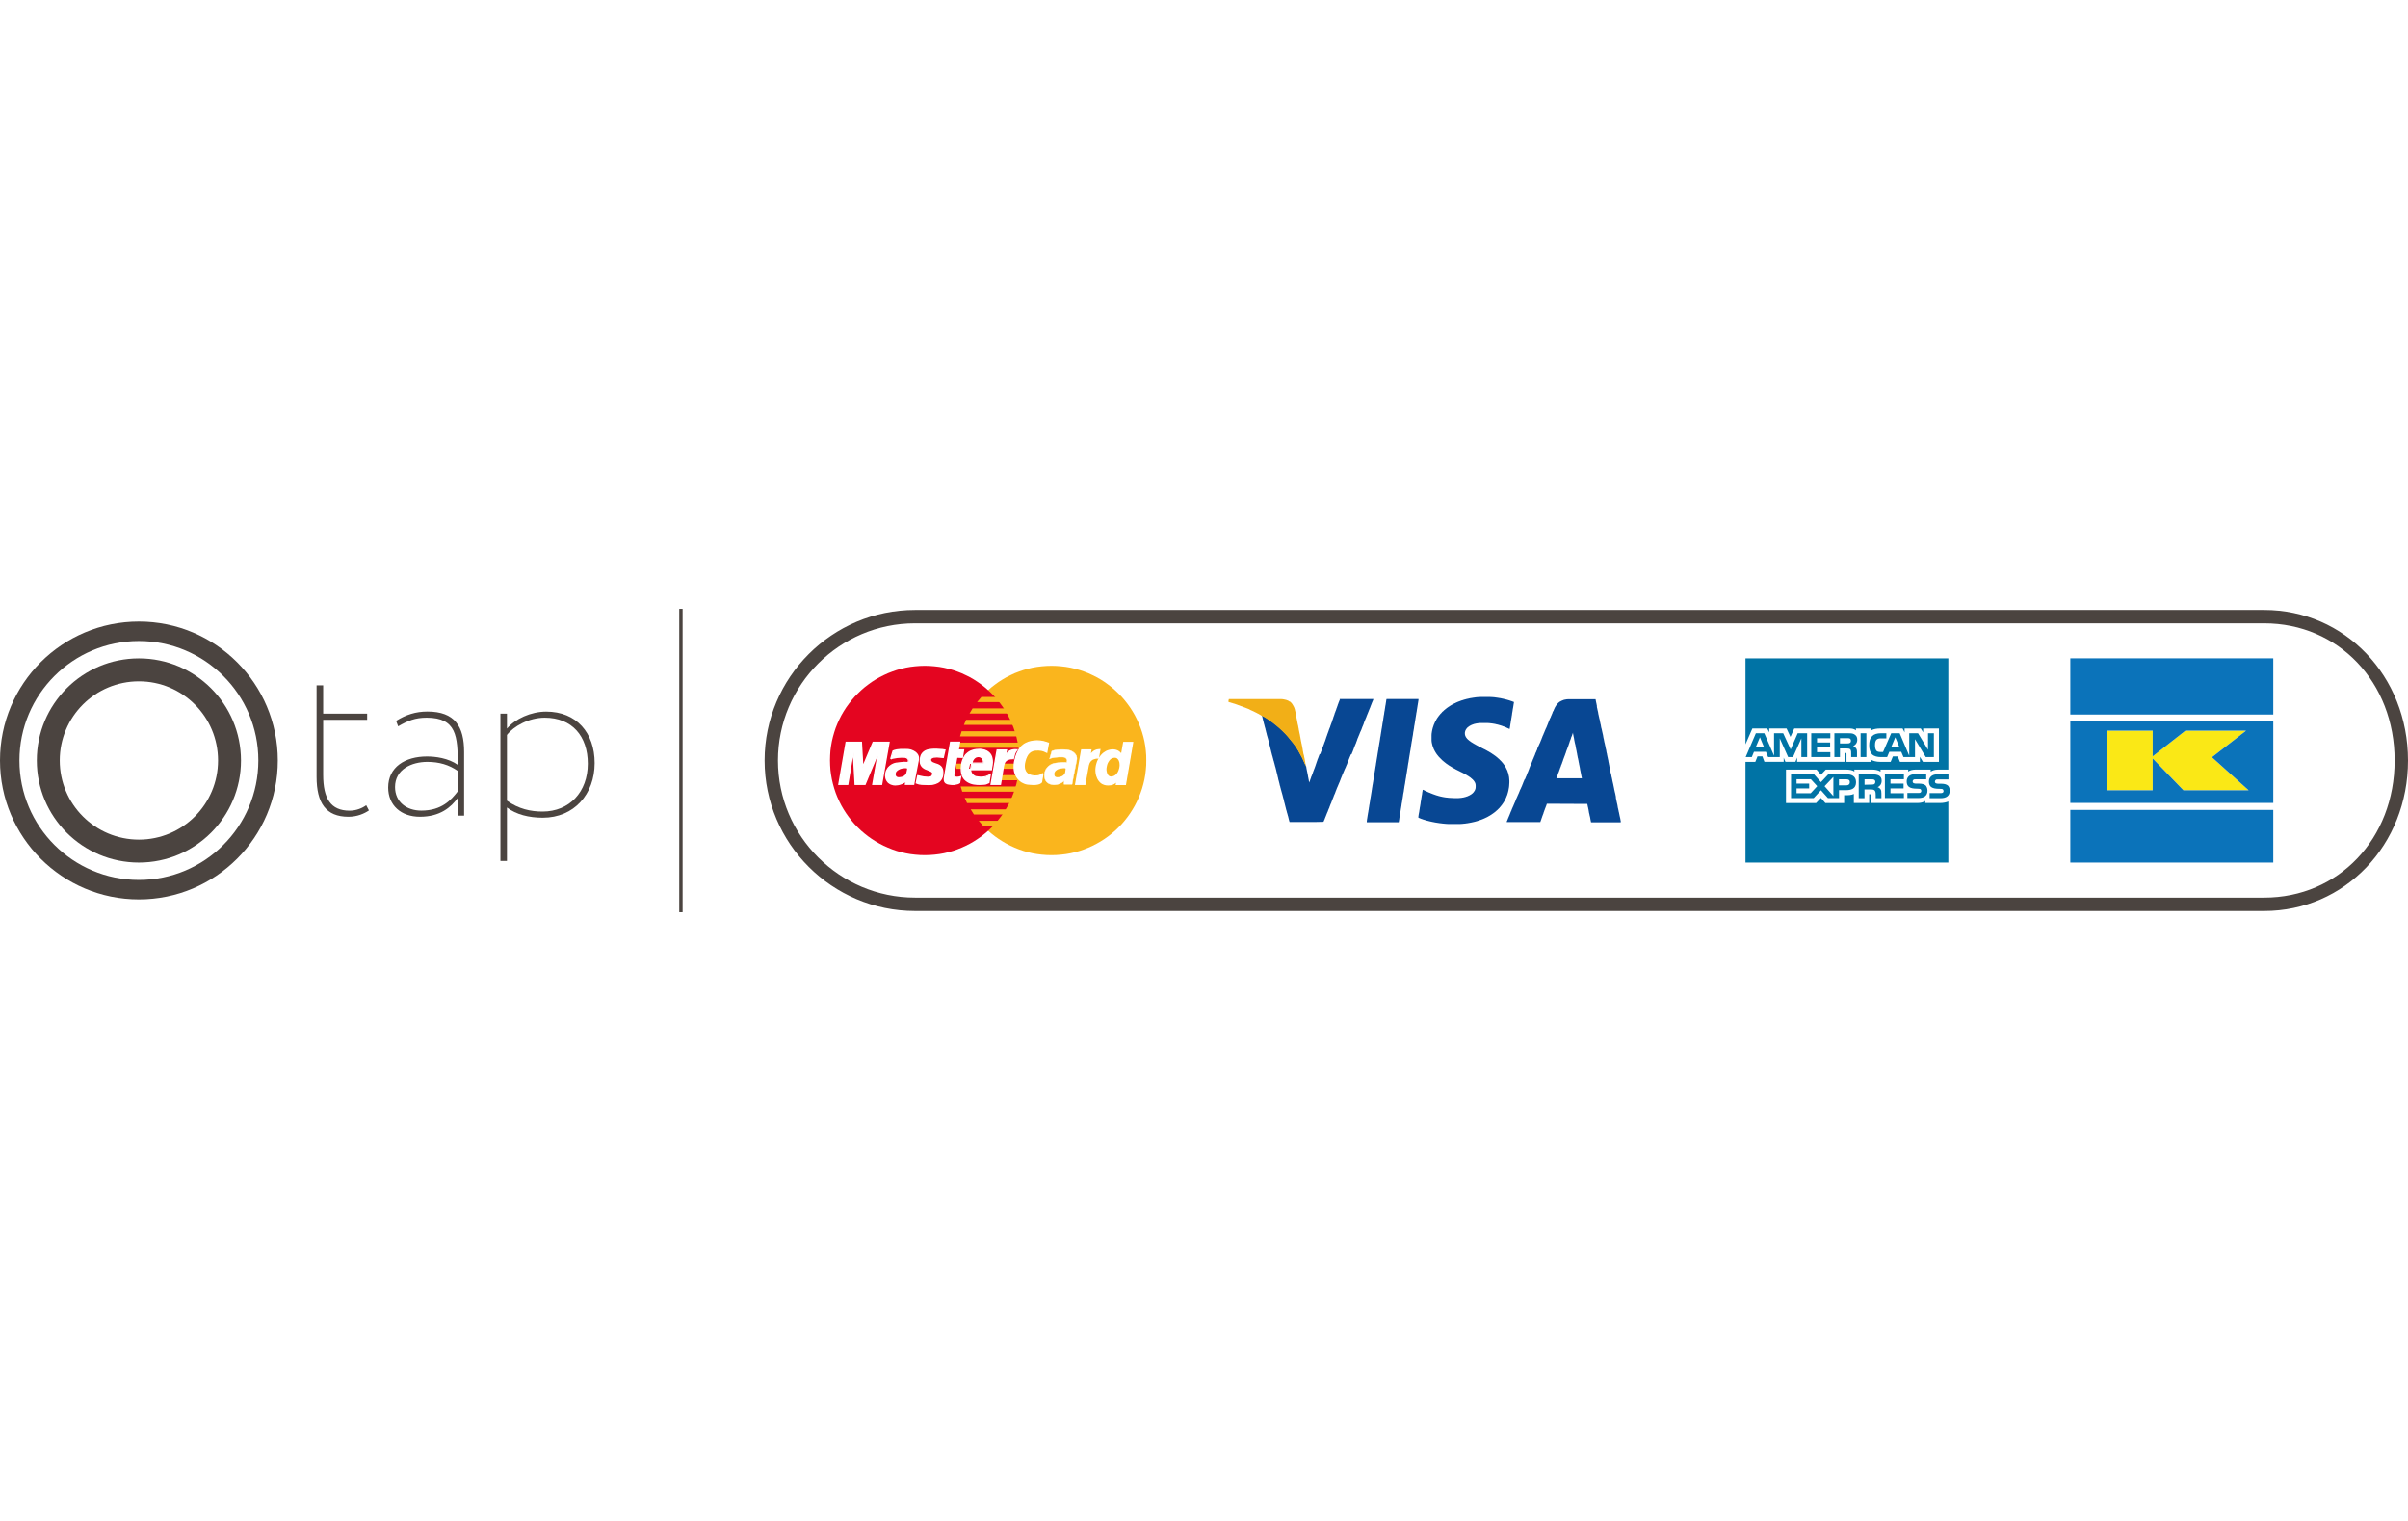 <?xml version="1.0" encoding="utf-8"?>
<!-- Generator: Adobe Illustrator 18.0.0, SVG Export Plug-In . SVG Version: 6.00 Build 0)  -->
<svg version="1.1" id="Layer_1" xmlns="http://www.w3.org/2000/svg" xmlns:xlink="http://www.w3.org/1999/xlink" x="0px" y="0px"
	 viewBox="0 0 38 24" enable-background="new 0 0 38 24" xml:space="preserve">
<rect x="0" fill="#FFFFFF" width="38" height="24"/>
<g>
	<g>
		<g>
			<g>
				<g>
					<path fill="#4B4440" d="M2.192,9.808C0.981,9.808,0,10.789,0,12c0,1.21,0.981,2.192,2.192,2.192
						c1.21,0,2.192-0.981,2.192-2.192C4.383,10.789,3.402,9.808,2.192,9.808z M2.192,13.885c-1.041,0-1.885-0.844-1.885-1.885
						c0-1.041,0.844-1.885,1.885-1.885c1.041,0,1.885,0.844,1.885,1.885C4.076,13.041,3.233,13.885,2.192,13.885z"/>
				</g>
			</g>
			<g>
				<g>
					<path fill="#4B4440" d="M2.192,10.389c-0.89,0-1.611,0.721-1.611,1.611c0,0.89,0.721,1.611,1.611,1.611
						c0.89,0,1.611-0.721,1.611-1.611C3.802,11.11,3.081,10.389,2.192,10.389z M2.192,13.249c-0.69,0-1.249-0.559-1.249-1.249
						s0.559-1.249,1.249-1.249c0.69,0,1.249,0.559,1.249,1.249S2.882,13.249,2.192,13.249z"/>
				</g>
			</g>
		</g>
		<g>
			<g>
				<path fill="#4B4440" d="M4.996,10.814H5.1v0.447h0.694v0.097H5.1v0.869c0,0.372,0.118,0.565,0.418,0.565
					c0.107,0,0.204-0.043,0.261-0.086l0.043,0.082c-0.072,0.05-0.186,0.1-0.322,0.1c-0.358,0-0.504-0.218-0.504-0.629V10.814z"/>
			</g>
			<g>
				<path fill="#4B4440" d="M6.251,11.375c0.154-0.097,0.311-0.147,0.494-0.147c0.433,0,0.579,0.236,0.579,0.637v1.005h-0.1v-0.279
					c-0.107,0.147-0.279,0.297-0.597,0.297c-0.3,0-0.501-0.182-0.501-0.461c0-0.322,0.265-0.49,0.612-0.49
					c0.132,0,0.336,0.025,0.486,0.132c0-0.447-0.018-0.744-0.49-0.744c-0.182,0-0.297,0.047-0.451,0.136L6.251,11.375z
					 M7.224,12.487v-0.322c-0.136-0.097-0.297-0.143-0.479-0.143c-0.25,0-0.511,0.118-0.511,0.397c0,0.236,0.182,0.372,0.415,0.372
					C6.97,12.791,7.12,12.623,7.224,12.487z"/>
			</g>
			<g>
				<path fill="#4B4440" d="M7.897,11.261H8v0.236c0.129-0.154,0.379-0.268,0.619-0.268c0.479,0,0.765,0.336,0.765,0.812
					c0,0.49-0.325,0.862-0.819,0.862c-0.218,0-0.418-0.05-0.565-0.161v0.844H7.897V11.261z M8,11.597v1.037
					c0.186,0.132,0.376,0.172,0.561,0.172c0.426,0,0.715-0.311,0.715-0.755c0-0.433-0.247-0.726-0.68-0.726
					C8.344,11.325,8.104,11.461,8,11.597z"/>
			</g>
		</g>
	</g>
	<g>
		<rect x="10.719" y="9.607" fill="#4B4440" width="0.053" height="4.787"/>
	</g>
	<g>
		<g>
			<path fill="#4B4440" d="M35.73,14.375H14.441c-1.309,0-2.375-1.065-2.375-2.375s1.065-2.375,2.375-2.375H35.73
				C37.003,9.625,38,10.668,38,12S37.003,14.375,35.73,14.375z M14.441,9.836c-1.193,0-2.164,0.971-2.164,2.164
				s0.971,2.164,2.164,2.164H35.73c1.174,0,2.059-0.93,2.059-2.164s-0.885-2.164-2.059-2.164H14.441z"/>
		</g>
		<g>
			<g>
				<rect x="32.671" y="10.388" fill="#0B73BA" width="3.203" height="0.887"/>
			</g>
			<g>
				<polygon fill="#FAE816" points="33.971,11.968 33.971,12.47 33.255,12.47 33.255,11.53 33.971,11.53 33.971,11.935 
					34.487,11.53 35.444,11.53 34.906,11.949 35.485,12.47 34.456,12.47 				"/>
			</g>
			<g>
				<path fill="#0B73BA" d="M35.874,11.385h-3.203v1.285h3.203V11.385z M33.971,11.968v0.502h-0.716v-0.94h0.716v0.405l0.516-0.405
					h0.957l-0.538,0.419l0.579,0.521h-1.029L33.971,11.968z"/>
			</g>
			<g>
				<rect x="32.671" y="12.78" fill="#0B73BA" width="3.203" height="0.831"/>
			</g>
		</g>
		<g>
			<g>
				<polygon fill-rule="evenodd" clip-rule="evenodd" fill="#FAB51D" points="16.593,13.494 16.67,13.492 16.746,13.486 
					16.821,13.477 16.895,13.464 16.967,13.447 17.038,13.427 17.108,13.403 17.176,13.376 17.242,13.346 17.306,13.313 
					17.369,13.277 17.43,13.238 17.488,13.197 17.545,13.152 17.599,13.106 17.651,13.056 17.701,13.004 17.748,12.949 
					17.792,12.893 17.834,12.834 17.873,12.773 17.909,12.711 17.942,12.646 17.972,12.58 17.999,12.512 18.023,12.442 
					18.043,12.371 18.06,12.299 18.073,12.225 18.082,12.15 18.088,12.074 18.089,11.997 18.088,11.921 18.082,11.845 18.073,11.77 
					18.06,11.697 18.043,11.625 18.023,11.555 17.999,11.485 17.972,11.418 17.942,11.352 17.909,11.287 17.873,11.225 
					17.834,11.164 17.792,11.106 17.748,11.05 17.701,10.995 17.651,10.944 17.599,10.894 17.545,10.847 17.488,10.803 
					17.43,10.761 17.369,10.722 17.306,10.686 17.242,10.654 17.176,10.623 17.108,10.597 17.038,10.573 16.967,10.553 
					16.895,10.536 16.821,10.523 16.746,10.514 16.67,10.508 16.593,10.506 16.516,10.508 16.44,10.514 16.366,10.523 
					16.292,10.536 16.22,10.553 16.149,10.573 16.08,10.597 16.012,10.623 15.946,10.654 15.882,10.686 15.82,10.722 15.759,10.761 
					15.701,10.803 15.644,10.847 15.59,10.894 15.538,10.944 15.489,10.995 15.442,11.05 15.398,11.106 15.356,11.164 
					15.318,11.225 15.282,11.287 15.249,11.352 15.219,11.418 15.192,11.485 15.169,11.555 15.149,11.625 15.132,11.697 
					15.119,11.77 15.109,11.845 15.104,11.921 15.102,11.997 15.104,12.074 15.109,12.15 15.119,12.225 15.132,12.299 
					15.149,12.371 15.169,12.442 15.192,12.512 15.219,12.58 15.249,12.646 15.282,12.711 15.318,12.773 15.356,12.834 
					15.398,12.893 15.442,12.949 15.489,13.004 15.538,13.056 15.59,13.106 15.644,13.152 15.701,13.197 15.759,13.238 
					15.82,13.277 15.882,13.313 15.946,13.346 16.012,13.376 16.08,13.403 16.149,13.427 16.22,13.447 16.292,13.464 16.366,13.477 
					16.44,13.486 16.516,13.492 16.593,13.494 16.593,13.494 				"/>
			</g>
			<g>
				<polygon fill-rule="evenodd" clip-rule="evenodd" fill="#E40520" points="14.594,13.494 14.671,13.492 14.747,13.486 
					14.822,13.477 14.895,13.464 14.967,13.447 15.039,13.427 15.108,13.403 15.175,13.376 15.241,13.346 15.306,13.313 
					15.368,13.277 15.428,13.238 15.487,13.197 15.543,13.152 15.597,13.106 15.649,13.056 15.699,13.004 15.745,12.949 
					15.789,12.893 15.831,12.834 15.87,12.773 15.906,12.711 15.939,12.646 15.968,12.58 15.995,12.512 16.018,12.442 
					16.039,12.371 16.055,12.299 16.069,12.225 16.078,12.15 16.084,12.074 16.086,11.997 16.084,11.921 16.078,11.845 
					16.069,11.77 16.055,11.697 16.039,11.625 16.018,11.555 15.995,11.485 15.968,11.418 15.939,11.352 15.906,11.287 
					15.87,11.225 15.831,11.164 15.789,11.106 15.745,11.05 15.699,10.995 15.649,10.944 15.597,10.894 15.543,10.847 
					15.487,10.803 15.428,10.761 15.368,10.722 15.306,10.686 15.241,10.654 15.175,10.623 15.108,10.597 15.039,10.573 
					14.967,10.553 14.895,10.536 14.822,10.523 14.747,10.514 14.671,10.508 14.594,10.506 14.517,10.508 14.441,10.514 
					14.366,10.523 14.293,10.536 14.22,10.553 14.149,10.573 14.08,10.597 14.012,10.623 13.945,10.654 13.881,10.686 
					13.818,10.722 13.757,10.761 13.699,10.803 13.642,10.847 13.588,10.894 13.536,10.944 13.486,10.995 13.439,11.05 
					13.395,11.106 13.353,11.164 13.314,11.225 13.278,11.287 13.245,11.352 13.215,11.418 13.188,11.485 13.165,11.555 
					13.145,11.625 13.128,11.697 13.115,11.77 13.105,11.845 13.1,11.921 13.098,11.997 13.1,12.074 13.105,12.15 13.115,12.225 
					13.128,12.299 13.145,12.371 13.165,12.442 13.188,12.512 13.215,12.58 13.245,12.646 13.278,12.711 13.314,12.773 
					13.353,12.834 13.395,12.893 13.439,12.949 13.486,13.004 13.536,13.056 13.588,13.106 13.642,13.152 13.699,13.197 
					13.757,13.238 13.818,13.277 13.881,13.313 13.945,13.346 14.012,13.376 14.08,13.403 14.149,13.427 14.22,13.447 
					14.293,13.464 14.366,13.477 14.441,13.486 14.517,13.492 14.594,13.494 14.594,13.494 				"/>
			</g>
			<g>
				<polygon fill-rule="evenodd" clip-rule="evenodd" fill="#FAB51D" points="15.419,11.079 16.213,11.079 16.213,10.998 
					15.487,10.998 15.419,11.079 15.419,11.079 				"/>
			</g>
			<g>
				<polygon fill-rule="evenodd" clip-rule="evenodd" fill="#FAB51D" points="15.3,11.259 16.213,11.259 16.213,11.178 
					15.348,11.178 15.3,11.259 15.3,11.259 				"/>
			</g>
			<g>
				<polygon fill-rule="evenodd" clip-rule="evenodd" fill="#FAB51D" points="15.211,11.439 16.213,11.439 16.213,11.358 
					15.246,11.358 15.211,11.439 15.211,11.439 				"/>
			</g>
			<g>
				<polygon fill-rule="evenodd" clip-rule="evenodd" fill="#FAB51D" points="15.15,11.62 16.213,11.62 16.213,11.539 
					15.175,11.539 15.15,11.62 15.15,11.62 				"/>
			</g>
			<g>
				<polygon fill-rule="evenodd" clip-rule="evenodd" fill="#FAB51D" points="15.185,12.492 16.215,12.492 16.215,12.41 
					15.16,12.41 15.185,12.492 15.185,12.492 				"/>
			</g>
			<g>
				<polygon fill-rule="evenodd" clip-rule="evenodd" fill="#FAB51D" points="15.261,12.672 16.215,12.672 16.215,12.591 
					15.224,12.591 15.261,12.672 15.261,12.672 				"/>
			</g>
			<g>
				<polygon fill-rule="evenodd" clip-rule="evenodd" fill="#FAB51D" points="15.369,12.852 16.215,12.852 16.215,12.771 
					15.318,12.771 15.369,12.852 15.369,12.852 				"/>
			</g>
			<g>
				<polygon fill-rule="evenodd" clip-rule="evenodd" fill="#FAB51D" points="15.515,13.032 16.215,13.032 16.215,12.951 
					15.445,12.951 15.515,13.032 15.515,13.032 				"/>
			</g>
			<g>
				<polygon fill-rule="evenodd" clip-rule="evenodd" fill="#FAB51D" points="15.115,11.8 16.213,11.8 16.213,11.718 15.13,11.718 
					15.115,11.8 15.115,11.8 				"/>
			</g>
			<g>
				<polygon fill-rule="evenodd" clip-rule="evenodd" fill="#FAB51D" points="15.784,12.312 16.202,12.312 16.202,12.231 
					15.799,12.231 15.784,12.312 15.784,12.312 				"/>
			</g>
			<g>
				<polygon fill-rule="evenodd" clip-rule="evenodd" fill="#FAB51D" points="15.817,12.132 16.202,12.132 16.202,12.05 
					15.832,12.05 15.817,12.132 15.817,12.132 				"/>
			</g>
			<g>
				<polygon fill-rule="evenodd" clip-rule="evenodd" fill="#FAB51D" points="15.087,12.05 15.195,12.05 15.195,12.132 
					15.092,12.132 15.087,12.05 15.087,12.05 				"/>
			</g>
			<g>
				<polygon fill-rule="evenodd" clip-rule="evenodd" fill="#FFFFFF" points="14.883,11.952 14.876,11.951 14.87,11.95 
					14.863,11.949 14.856,11.948 14.85,11.947 14.844,11.946 14.837,11.945 14.83,11.944 14.823,11.943 14.815,11.943 
					14.806,11.942 14.796,11.942 14.786,11.942 14.774,11.942 14.761,11.943 14.746,11.944 14.737,11.946 14.727,11.947 
					14.718,11.95 14.711,11.953 14.704,11.957 14.697,11.961 14.692,11.966 14.687,11.97 14.685,11.976 14.682,11.982 
					14.681,11.988 14.681,11.994 14.682,12 14.685,12.007 14.689,12.013 14.694,12.02 14.704,12.029 14.716,12.037 14.73,12.043 
					14.745,12.049 14.761,12.054 14.778,12.06 14.795,12.066 14.811,12.072 14.826,12.081 14.84,12.091 14.852,12.104 14.863,12.12 
					14.871,12.139 14.876,12.161 14.878,12.188 14.876,12.22 14.873,12.244 14.867,12.265 14.858,12.284 14.849,12.301 
					14.837,12.315 14.824,12.328 14.81,12.339 14.794,12.348 14.778,12.356 14.761,12.362 14.744,12.367 14.727,12.371 
					14.709,12.375 14.692,12.376 14.676,12.377 14.661,12.378 14.639,12.378 14.619,12.377 14.601,12.377 14.584,12.377 
					14.569,12.376 14.556,12.375 14.544,12.374 14.532,12.373 14.521,12.371 14.512,12.37 14.502,12.368 14.493,12.366 
					14.485,12.364 14.477,12.36 14.469,12.358 14.46,12.354 14.483,12.243 14.488,12.244 14.493,12.246 14.5,12.248 14.509,12.25 
					14.518,12.252 14.528,12.254 14.539,12.256 14.551,12.258 14.564,12.26 14.577,12.262 14.59,12.264 14.604,12.265 
					14.619,12.266 14.634,12.266 14.648,12.266 14.663,12.266 14.678,12.263 14.689,12.259 14.698,12.253 14.705,12.246 
					14.71,12.239 14.714,12.231 14.717,12.223 14.718,12.215 14.72,12.201 14.715,12.188 14.707,12.178 14.694,12.17 14.679,12.162 
					14.661,12.155 14.642,12.147 14.622,12.14 14.602,12.13 14.583,12.12 14.565,12.107 14.549,12.091 14.536,12.072 14.527,12.049 
					14.523,12.022 14.523,11.99 14.526,11.97 14.529,11.951 14.534,11.934 14.54,11.918 14.549,11.903 14.558,11.89 14.568,11.877 
					14.581,11.866 14.595,11.856 14.611,11.848 14.63,11.841 14.65,11.835 14.673,11.831 14.697,11.827 14.724,11.825 
					14.754,11.825 14.773,11.825 14.79,11.825 14.805,11.826 14.82,11.826 14.832,11.827 14.844,11.828 14.854,11.829 14.863,11.83 
					14.871,11.831 14.878,11.833 14.885,11.834 14.891,11.835 14.896,11.836 14.901,11.836 14.905,11.838 14.909,11.838 
					14.883,11.952 14.883,11.952 				"/>
			</g>
			<g>
				<path fill="#FFFFFF" d="M14.661,12.389l-0.118-0.004l-0.042-0.006l-0.053-0.018l0.027-0.132l0.104,0.022l0.056,0.004l0.029,0
					l0.023-0.006l0.006-0.004l0.009-0.012l0.004-0.007l0.003-0.013l0.001-0.011l-0.003-0.008l-0.006-0.007l-0.012-0.008
					l-0.014-0.007l-0.077-0.032l-0.02-0.011l-0.019-0.014l-0.017-0.017l-0.014-0.021l-0.01-0.025l-0.005-0.03l0-0.034l0.006-0.04
					l0.005-0.018l0.006-0.017l0.009-0.016l0.01-0.014l0.011-0.013l0.014-0.012l0.015-0.011l0.017-0.009l0.019-0.008l0.022-0.006
					l0.049-0.008l0.028-0.002l0.05-0.001l0.099,0.006l0.038,0.007l0.013,0.001l-0.031,0.136l-0.107-0.01l-0.057,0.005l-0.025,0.012
					l-0.006,0.006l-0.005,0.013l0.001,0.008l0.005,0.01l0.004,0.006l0.009,0.008l0.01,0.006l0.027,0.011l0.049,0.017l0.016,0.007
					l0.016,0.009l0.015,0.011l0.014,0.014l0.012,0.017l0.009,0.021l0.006,0.024l0.002,0.029l-0.002,0.034l-0.003,0.025l-0.007,0.022
					l-0.009,0.02l-0.01,0.018l-0.013,0.016l-0.014,0.014l-0.015,0.012l-0.017,0.01l-0.035,0.015l-0.036,0.01l-0.018,0.003
					L14.661,12.389z M14.619,12.366l0.042,0.001l0.048-0.003l0.033-0.007l0.016-0.005l0.031-0.014l0.015-0.009l0.013-0.01
					l0.012-0.012l0.011-0.014l0.009-0.015l0.008-0.018l0.006-0.019l0.003-0.022l0.002-0.031l-0.002-0.025l-0.005-0.021l-0.007-0.018
					l-0.009-0.013l-0.012-0.011l-0.013-0.009l-0.014-0.008l-0.047-0.017l-0.032-0.011l-0.015-0.007l-0.013-0.008l-0.012-0.011
					l-0.011-0.015l-0.005-0.017l0-0.009l0.002-0.011l0.008-0.014l0.01-0.009l0.016-0.01l0.017-0.007l0.021-0.003l0.052-0.003
					l0.078,0.009l0.021-0.092l-0.123-0.011l-0.048,0l-0.026,0.002l-0.046,0.008l-0.02,0.005l-0.017,0.007L14.6,11.867l-0.013,0.009
					l-0.012,0.01l-0.017,0.024l-0.007,0.014l-0.01,0.031l-0.006,0.037l0,0.031l0.004,0.025l0.009,0.02l0.012,0.017l0.015,0.014
					l0.016,0.012l0.037,0.019l0.057,0.022l0.016,0.008l0.016,0.011l0.011,0.014l0.005,0.015l-0.003,0.026l-0.003,0.009l-0.01,0.018
					l-0.01,0.011l-0.009,0.006l-0.014,0.005l-0.016,0.003l-0.031,0.001l-0.058-0.004l-0.084-0.016l-0.018,0.09l0.032,0.01
					l0.079,0.008L14.619,12.366z"/>
			</g>
			<g>
				<polygon fill-rule="evenodd" clip-rule="evenodd" fill="#FFFFFF" points="15.003,11.713 15.143,11.713 15.122,11.835 
					15.206,11.835 15.188,11.949 15.099,11.947 15.051,12.228 15.051,12.238 15.053,12.247 15.058,12.253 15.065,12.259 
					15.074,12.262 15.084,12.265 15.095,12.267 15.107,12.268 15.118,12.268 15.128,12.267 15.137,12.265 15.145,12.263 
					15.152,12.261 15.156,12.26 15.159,12.259 15.16,12.258 15.143,12.352 15.139,12.354 15.136,12.356 15.132,12.358 15.129,12.36 
					15.125,12.362 15.121,12.364 15.116,12.365 15.112,12.366 15.107,12.368 15.102,12.369 15.096,12.37 15.09,12.371 
					15.083,12.372 15.076,12.373 15.068,12.374 15.059,12.375 15.021,12.375 15.001,12.374 14.983,12.371 14.967,12.369 
					14.953,12.365 14.942,12.36 14.932,12.355 14.923,12.349 14.917,12.343 14.912,12.336 14.908,12.327 14.906,12.319 
					14.904,12.309 14.904,12.298 14.904,12.287 14.905,12.276 14.907,12.263 15.003,11.713 15.003,11.713 				"/>
			</g>
			<g>
				<path fill="#FFFFFF" d="M15.06,12.387h-0.039l-0.039-0.004l-0.031-0.006l-0.024-0.011l-0.01-0.007l-0.014-0.016l-0.005-0.011
					l-0.005-0.02l-0.001-0.024l0.003-0.026l0.097-0.56h0.163l-0.021,0.122h0.084l-0.022,0.137l-0.089-0.003l-0.047,0.279
					l0.001,0.005l0.007,0.007l0.017,0.005l0.021,0.002l0.027-0.003l0.022-0.006l0.02-0.009l-0.005,0.021l-0.018,0.098l-0.032,0.017
					L15.06,12.387z M15.012,11.725l-0.097,0.564l0.001,0.02l0.004,0.016l0.003,0.007l0.009,0.01l0.016,0.009l0.01,0.004l0.027,0.005
					l0.037,0.003l0.086-0.008l0.024-0.011l0.013-0.07l-0.027,0.004l-0.012,0l-0.025-0.003l-0.024-0.009l-0.007-0.006l-0.009-0.012
					l-0.003-0.012l0.001-0.01l0.05-0.292l0.089,0.003l0.015-0.091h-0.084l0.021-0.122H15.012z"/>
			</g>
			<g>
				<polygon fill-rule="evenodd" clip-rule="evenodd" fill="#FFFFFF" points="15.318,12.14 15.316,12.148 15.315,12.157 
					15.317,12.167 15.318,12.176 15.322,12.186 15.326,12.195 15.332,12.204 15.338,12.213 15.345,12.222 15.352,12.229 
					15.36,12.236 15.369,12.243 15.379,12.248 15.389,12.253 15.399,12.256 15.409,12.258 15.422,12.26 15.435,12.262 
					15.448,12.263 15.461,12.264 15.474,12.265 15.487,12.265 15.501,12.264 15.514,12.263 15.528,12.261 15.541,12.259 
					15.555,12.256 15.569,12.251 15.583,12.246 15.598,12.24 15.612,12.231 15.627,12.223 15.606,12.347 15.598,12.351 
					15.59,12.355 15.582,12.358 15.575,12.361 15.567,12.364 15.559,12.366 15.551,12.368 15.542,12.37 15.533,12.371 
					15.523,12.372 15.513,12.373 15.501,12.374 15.488,12.375 15.474,12.375 15.458,12.375 15.442,12.375 15.417,12.375 
					15.392,12.372 15.367,12.369 15.342,12.362 15.317,12.355 15.294,12.345 15.271,12.333 15.25,12.318 15.23,12.301 15.212,12.28 
					15.198,12.257 15.186,12.231 15.178,12.201 15.172,12.167 15.171,12.13 15.173,12.088 15.175,12.072 15.178,12.054 
					15.182,12.034 15.188,12.013 15.195,11.991 15.204,11.97 15.216,11.947 15.23,11.926 15.246,11.906 15.266,11.887 15.288,11.87 
					15.313,11.855 15.342,11.842 15.375,11.833 15.411,11.827 15.452,11.825 15.472,11.825 15.492,11.827 15.513,11.831 
					15.534,11.836 15.554,11.843 15.574,11.853 15.592,11.864 15.608,11.879 15.623,11.896 15.636,11.916 15.646,11.939 
					15.653,11.966 15.657,11.996 15.658,12.03 15.654,12.069 15.647,12.111 15.644,12.142 15.276,12.142 15.3,12.042 15.521,12.042 
					15.521,12.03 15.521,12.018 15.52,12.007 15.518,11.997 15.515,11.987 15.511,11.979 15.506,11.971 15.501,11.964 
					15.495,11.958 15.488,11.953 15.481,11.948 15.473,11.944 15.465,11.941 15.457,11.939 15.449,11.938 15.439,11.937 
					15.43,11.937 15.421,11.939 15.412,11.941 15.404,11.944 15.395,11.948 15.388,11.952 15.38,11.958 15.374,11.964 
					15.367,11.971 15.361,11.979 15.355,11.987 15.351,11.995 15.346,12.004 15.343,12.015 15.34,12.024 15.338,12.035 
					15.318,12.14 15.318,12.14 				"/>
			</g>
			<g>
				<path fill="#FFFFFF" d="M15.459,12.387l-0.042-0.001l-0.052-0.006l-0.026-0.006l-0.025-0.008l-0.024-0.01l-0.024-0.013
					l-0.022-0.015l-0.021-0.018l-0.019-0.022l-0.015-0.024l-0.012-0.028l-0.009-0.031l-0.006-0.035l-0.002-0.039l0.004-0.059
					l0.007-0.039l0.006-0.022l0.008-0.022l0.009-0.022l0.012-0.023l0.014-0.022l0.016-0.021l0.022-0.02l0.022-0.018l0.027-0.016
					l0.031-0.013l0.034-0.01l0.037-0.006l0.042-0.002l0.021,0l0.021,0.002l0.043,0.009l0.021,0.008l0.021,0.01l0.02,0.013
					l0.018,0.015l0.016,0.018l0.014,0.022l0.011,0.025l0.007,0.028l0.005,0.031l0.001,0.036l-0.004,0.039l-0.008,0.043l-0.004,0.04
					h-0.327l0,0.005l0.003,0.016l0.012,0.025l0.012,0.015l0.015,0.014l0.016,0.01l0.018,0.007l0.046,0.006l0.025,0.002l0.039-0.002
					l0.039-0.007l0.04-0.016l0.048-0.028l-0.025,0.154l-0.054,0.023l-0.028,0.005L15.459,12.387z M15.452,11.836l-0.04,0.002
					l-0.035,0.006l-0.032,0.009l-0.028,0.012l-0.024,0.014l-0.021,0.016l-0.02,0.018l-0.015,0.019l-0.013,0.02l-0.011,0.021
					l-0.009,0.021l-0.013,0.041l-0.009,0.053l-0.002,0.04l0.001,0.036l0.005,0.032l0.008,0.028l0.011,0.025l0.014,0.021l0.016,0.02
					l0.018,0.016l0.02,0.014l0.022,0.012l0.022,0.009l0.048,0.013l0.049,0.006l0.04,0l0.091-0.007l0.038-0.013l0.009-0.005
					l0.015-0.095l-0.008,0.005l-0.045,0.017l-0.043,0.008l-0.042,0.002l-0.066-0.006l-0.023-0.006l-0.021-0.011l-0.01-0.007
					l-0.017-0.016l-0.014-0.019l-0.011-0.02l-0.004-0.011l-0.004-0.022l0-0.005h-0.042l0.028-0.122h0.036l0.002-0.009l0.007-0.022
					l0.01-0.019l0.013-0.018l0.014-0.014l0.017-0.012l0.02-0.008l0.02-0.004l0.01-0.001l0.029,0.005l0.019,0.008l0.015,0.011
					l0.013,0.015l0.006,0.008l0.008,0.021l0.002,0.011l0.002,0.025l-0.001,0.024h-0.186l-0.015,0.076h0.303l0.002-0.02l0.008-0.043
					l0.003-0.037l-0.001-0.033l-0.004-0.029l-0.007-0.025l-0.01-0.022l-0.012-0.019L15.6,11.886l-0.015-0.013l-0.017-0.011
					l-0.018-0.009l-0.019-0.007l-0.04-0.008l-0.02-0.002L15.452,11.836z M15.291,12.13h0.017l0.015-0.076h-0.014L15.291,12.13z
					 M15.35,12.031h0.16l0-0.002l-0.001-0.022l-0.005-0.017l-0.003-0.008l-0.014-0.017l-0.019-0.012l-0.013-0.004l-0.017-0.002
					l-0.023,0.004l-0.016,0.006l-0.018,0.014l-0.011,0.013l-0.014,0.024L15.35,12.031z"/>
			</g>
			<g>
				<polygon fill-rule="evenodd" clip-rule="evenodd" fill="#FFFFFF" points="16.519,11.866 16.513,11.862 16.506,11.859 
					16.499,11.856 16.492,11.852 16.484,11.849 16.476,11.846 16.467,11.843 16.458,11.84 16.448,11.838 16.438,11.835 
					16.428,11.834 16.417,11.832 16.406,11.831 16.395,11.83 16.382,11.83 16.369,11.83 16.357,11.83 16.344,11.831 16.331,11.832 
					16.316,11.835 16.302,11.839 16.288,11.844 16.274,11.851 16.26,11.86 16.246,11.872 16.233,11.885 16.221,11.901 16.209,11.92 
					16.198,11.942 16.187,11.967 16.177,11.995 16.169,12.027 16.166,12.045 16.164,12.063 16.163,12.081 16.164,12.098 
					16.165,12.115 16.168,12.131 16.173,12.146 16.179,12.161 16.186,12.175 16.195,12.188 16.206,12.2 16.218,12.21 16.232,12.219 
					16.247,12.227 16.264,12.233 16.284,12.238 16.29,12.24 16.298,12.241 16.307,12.242 16.317,12.243 16.328,12.244 16.34,12.244 
					16.352,12.244 16.365,12.243 16.378,12.242 16.391,12.239 16.404,12.236 16.416,12.231 16.429,12.226 16.44,12.219 
					16.451,12.211 16.461,12.202 16.438,12.337 16.435,12.339 16.432,12.342 16.428,12.346 16.424,12.349 16.418,12.353 
					16.411,12.356 16.403,12.36 16.394,12.363 16.382,12.366 16.369,12.369 16.354,12.371 16.337,12.373 16.317,12.374 
					16.294,12.375 16.269,12.374 16.24,12.373 16.217,12.37 16.194,12.365 16.17,12.358 16.147,12.347 16.125,12.335 16.104,12.32 
					16.084,12.303 16.066,12.282 16.049,12.26 16.035,12.234 16.023,12.206 16.014,12.176 16.008,12.142 16.005,12.106 
					16.006,12.067 16.012,12.025 16.016,12.004 16.02,11.984 16.026,11.964 16.031,11.946 16.036,11.928 16.043,11.91 
					16.049,11.894 16.056,11.878 16.064,11.862 16.071,11.848 16.08,11.834 16.089,11.821 16.098,11.808 16.108,11.796 
					16.118,11.785 16.129,11.774 16.141,11.764 16.152,11.755 16.164,11.746 16.177,11.738 16.191,11.73 16.204,11.724 
					16.218,11.718 16.233,11.712 16.248,11.707 16.264,11.703 16.28,11.7 16.297,11.697 16.314,11.694 16.333,11.692 16.35,11.691 
					16.369,11.691 16.386,11.691 16.402,11.692 16.417,11.694 16.432,11.696 16.446,11.698 16.459,11.701 16.473,11.703 
					16.485,11.706 16.496,11.709 16.506,11.712 16.516,11.715 16.524,11.718 16.531,11.721 16.537,11.723 16.542,11.725 
					16.545,11.726 16.519,11.866 16.519,11.866 				"/>
			</g>
			<g>
				<path fill="#FFFFFF" d="M16.294,12.386l-0.026-0.001l-0.052-0.004l-0.025-0.005l-0.025-0.008l-0.024-0.011l-0.023-0.012
					l-0.022-0.016l-0.021-0.018l-0.019-0.021l-0.017-0.024l-0.015-0.027l-0.013-0.029l-0.01-0.032l-0.006-0.035l-0.002-0.037
					l0.001-0.04L16,12.024l0.019-0.081l0.019-0.053l0.023-0.047l0.027-0.041l0.032-0.035l0.036-0.029l0.028-0.016l0.044-0.019
					l0.032-0.009l0.051-0.009l0.037-0.003l0.019-0.001l0.049,0.003l0.057,0.01l0.083,0.026l-0.03,0.165l-0.056-0.026l-0.036-0.01
					l-0.043-0.005l-0.049,0.001l-0.027,0.004l-0.013,0.004l-0.027,0.012l-0.013,0.009l-0.012,0.01l-0.012,0.012l-0.012,0.015
					l-0.011,0.018l-0.01,0.021l-0.01,0.024l-0.009,0.028l-0.011,0.049l-0.003,0.034l0.002,0.033l0.003,0.015l0.01,0.028l0.015,0.024
					l0.01,0.01l0.011,0.01l0.013,0.008l0.014,0.007l0.016,0.006l0.049,0.009l0.011,0.001l0.047-0.002l0.024-0.006l0.012-0.004
					l0.022-0.011l0.018-0.016l0.019,0.01l-0.023,0.139l-0.024,0.019l-0.017,0.008l-0.022,0.007l-0.03,0.005l-0.038,0.003
					L16.294,12.386z M16.369,11.702l-0.036,0.001l-0.051,0.007l-0.031,0.007l-0.043,0.016l-0.026,0.014l-0.024,0.016l-0.022,0.019
					l-0.03,0.033l-0.025,0.038l-0.022,0.044l-0.018,0.051l-0.019,0.078l-0.005,0.041l-0.001,0.038l0.002,0.035l0.006,0.033
					l0.009,0.029l0.012,0.027l0.014,0.024l0.016,0.022l0.018,0.019l0.019,0.017l0.02,0.014l0.021,0.011l0.022,0.01l0.022,0.007
					l0.022,0.004l0.022,0.002l0.053,0.002l0.059-0.003l0.027-0.005l0.033-0.012l0.015-0.012l0.017-0.101l-0.024,0.012l-0.027,0.008
					l-0.028,0.004l-0.038,0.001l-0.047-0.006l-0.02-0.005l-0.018-0.007l-0.016-0.008l-0.015-0.01l-0.014-0.011l-0.012-0.013
					l-0.01-0.014l-0.008-0.015l-0.011-0.032l-0.003-0.018l-0.002-0.036l0.001-0.018l0.006-0.037l0.008-0.033l0.01-0.029l0.011-0.026
					l0.011-0.023l0.013-0.02l0.013-0.017l0.014-0.014l0.014-0.012l0.015-0.01l0.03-0.014l0.015-0.004l0.029-0.004l0.052-0.001
					l0.056,0.008l0.045,0.015l0.015,0.007l0.021-0.116l-0.062-0.019l-0.069-0.011L16.369,11.702z"/>
			</g>
			<g>
				<polygon fill-rule="evenodd" clip-rule="evenodd" fill="#FFFFFF" points="17.76,12.375 17.621,12.375 17.631,12.32 
					17.631,12.314 17.623,12.324 17.614,12.333 17.605,12.341 17.596,12.348 17.587,12.355 17.578,12.36 17.569,12.365 17.56,12.37 
					17.55,12.373 17.54,12.376 17.531,12.378 17.521,12.38 17.511,12.381 17.501,12.382 17.491,12.383 17.481,12.383 17.455,12.381 
					17.431,12.375 17.408,12.366 17.388,12.355 17.37,12.341 17.354,12.323 17.34,12.304 17.328,12.283 17.318,12.261 
					17.309,12.237 17.304,12.212 17.3,12.187 17.299,12.161 17.299,12.135 17.302,12.109 17.306,12.083 17.314,12.054 
					17.323,12.025 17.333,12 17.346,11.975 17.359,11.953 17.374,11.933 17.39,11.914 17.406,11.898 17.424,11.883 17.443,11.871 
					17.461,11.86 17.481,11.851 17.501,11.844 17.521,11.839 17.541,11.836 17.562,11.835 17.576,11.836 17.591,11.838 
					17.604,11.84 17.616,11.843 17.627,11.847 17.638,11.852 17.648,11.857 17.657,11.863 17.665,11.869 17.672,11.876 
					17.679,11.883 17.685,11.889 17.69,11.895 17.694,11.902 17.699,11.908 17.702,11.914 17.702,11.914 17.737,11.716 
					17.874,11.716 17.76,12.375 17.76,12.375 				"/>
			</g>
			<g>
				<path fill="#FFFFFF" d="M17.491,12.394h-0.01l-0.027-0.002l-0.026-0.006l-0.024-0.009l-0.022-0.012l-0.02-0.016l-0.017-0.018
					l-0.015-0.02l-0.013-0.022l-0.01-0.024l-0.009-0.025l-0.006-0.025l-0.004-0.027l-0.002-0.027l0-0.027l0.003-0.027l0.004-0.026
					l0.008-0.031l0.009-0.029l0.011-0.026l0.013-0.025l0.014-0.023l0.016-0.021l0.016-0.019l0.017-0.017l0.018-0.015l0.039-0.025
					l0.021-0.009l0.021-0.007l0.021-0.005l0.021-0.003l0.022-0.001l0.015,0l0.029,0.004l0.025,0.008l0.022,0.011l0.018,0.013
					l0.024,0.024l0.032-0.179h0.16l-0.002,0.013l-0.115,0.669h-0.163l0.007-0.038l-0.01,0.009l-0.019,0.013l-0.02,0.01l-0.031,0.009
					L17.491,12.394z M17.562,11.847l-0.02,0.001l-0.019,0.003l-0.019,0.005l-0.019,0.007l-0.019,0.008l-0.036,0.023l-0.017,0.014
					l-0.016,0.016l-0.015,0.018l-0.014,0.02l-0.013,0.022l-0.012,0.024l-0.01,0.025l-0.009,0.028l-0.007,0.029l-0.004,0.025
					l-0.003,0.025l0,0.025l0.001,0.025l0.004,0.025l0.005,0.023l0.008,0.023l0.01,0.022l0.012,0.02l0.013,0.017l0.015,0.016
					l0.017,0.013l0.019,0.01l0.021,0.008l0.023,0.005l0.025,0.002l0.047-0.004l0.027-0.008l0.025-0.014l0.025-0.02l0.016-0.018
					l0.02,0.007v0.005l-0.008,0.044h0.116l0.11-0.636h-0.114l-0.033,0.189l-0.021,0.003l-0.016-0.024l-0.026-0.024l-0.027-0.014
					l-0.022-0.007l-0.026-0.004L17.562,11.847z"/>
			</g>
			<g>
				<polygon fill-rule="evenodd" clip-rule="evenodd" fill="#FAB51D" points="17.532,12.253 17.546,12.252 17.559,12.249 
					17.571,12.246 17.583,12.24 17.593,12.234 17.603,12.227 17.613,12.218 17.621,12.209 17.629,12.199 17.636,12.188 
					17.643,12.176 17.648,12.164 17.653,12.151 17.657,12.138 17.661,12.125 17.664,12.111 17.666,12.097 17.668,12.082 
					17.668,12.069 17.667,12.055 17.666,12.042 17.664,12.029 17.66,12.017 17.656,12.005 17.651,11.995 17.645,11.985 
					17.638,11.978 17.631,11.97 17.622,11.964 17.613,11.96 17.603,11.958 17.593,11.957 17.579,11.958 17.567,11.96 17.555,11.964 
					17.543,11.969 17.533,11.975 17.523,11.983 17.515,11.992 17.506,12.002 17.499,12.013 17.492,12.024 17.485,12.036 
					17.479,12.049 17.474,12.063 17.47,12.077 17.467,12.091 17.464,12.106 17.461,12.128 17.461,12.152 17.465,12.177 
					17.472,12.201 17.482,12.222 17.495,12.238 17.512,12.249 17.532,12.253 17.532,12.253 				"/>
			</g>
			<g>
				<polygon fill-rule="evenodd" clip-rule="evenodd" fill="#FFFFFF" points="14.437,12.263 14.417,12.375 14.29,12.375 
					14.294,12.354 14.296,12.336 14.298,12.322 14.3,12.314 14.293,12.322 14.285,12.33 14.276,12.338 14.265,12.345 14.252,12.352 
					14.24,12.358 14.227,12.364 14.213,12.369 14.199,12.374 14.184,12.377 14.17,12.38 14.155,12.382 14.14,12.383 14.125,12.384 
					14.111,12.382 14.097,12.38 14.08,12.376 14.064,12.37 14.049,12.364 14.037,12.356 14.026,12.348 14.016,12.339 14.008,12.33 
					14.001,12.32 13.995,12.309 13.99,12.298 13.985,12.287 13.982,12.276 13.981,12.264 13.979,12.253 13.978,12.242 
					13.978,12.231 13.98,12.211 13.982,12.192 13.988,12.175 13.994,12.157 14.002,12.141 14.011,12.127 14.022,12.113 14.034,12.1 
					14.047,12.088 14.061,12.078 14.075,12.068 14.09,12.06 14.107,12.053 14.123,12.048 14.14,12.043 14.158,12.04 14.159,12.04 
					14.162,12.039 14.165,12.039 14.171,12.038 14.177,12.037 14.183,12.037 14.191,12.036 14.2,12.035 14.208,12.034 
					14.217,12.033 14.226,12.032 14.234,12.032 14.242,12.031 14.249,12.03 14.257,12.03 14.262,12.03 14.274,12.03 14.286,12.03 
					14.297,12.031 14.308,12.031 14.317,12.032 14.324,12.032 14.329,12.032 14.331,12.032 14.332,12.029 14.335,12.02 
					14.337,12.009 14.338,12 14.336,11.989 14.332,11.979 14.326,11.97 14.318,11.962 14.308,11.955 14.298,11.951 14.286,11.948 
					14.273,11.947 14.258,11.946 14.243,11.946 14.228,11.946 14.211,11.946 14.195,11.947 14.179,11.949 14.162,11.95 
					14.147,11.952 14.132,11.954 14.117,11.957 14.104,11.959 14.092,11.962 14.081,11.965 14.072,11.968 14.065,11.971 
					14.059,11.975 14.095,11.853 14.106,11.848 14.117,11.844 14.129,11.841 14.141,11.838 14.153,11.836 14.166,11.834 
					14.18,11.832 14.193,11.831 14.207,11.83 14.222,11.829 14.237,11.829 14.252,11.829 14.269,11.829 14.286,11.829 
					14.303,11.829 14.321,11.83 14.335,11.831 14.35,11.834 14.365,11.837 14.381,11.841 14.397,11.847 14.412,11.855 
					14.427,11.863 14.442,11.873 14.454,11.884 14.465,11.896 14.475,11.909 14.483,11.925 14.488,11.941 14.491,11.958 
					14.491,11.977 14.488,11.997 14.437,12.263 14.437,12.263 				"/>
			</g>
			<g>
				<path fill="#FFFFFF" d="M14.125,12.395l-0.029-0.003l-0.035-0.01l-0.016-0.007l-0.026-0.017l-0.011-0.01l-0.017-0.022
					l-0.007-0.012l-0.01-0.023l-0.003-0.012l-0.005-0.036l0-0.012l0.005-0.04l0.005-0.019l0.007-0.018l0.018-0.032l0.011-0.015
					l0.027-0.026l0.03-0.021l0.033-0.016l0.035-0.01l0.125-0.014l0.061,0.002L14.327,12l-0.002-0.009l-0.004-0.008l-0.005-0.007
					l-0.015-0.011l-0.019-0.006l-0.055-0.002l-0.064,0.004l-0.08,0.014l-0.019,0.009l-0.017-0.013l0.038-0.127l0.028-0.011
					l0.038-0.009l0.055-0.006l0.079-0.001l0.05,0.002l0.032,0.006l0.017,0.005l0.033,0.014l0.031,0.019l0.014,0.012l0.012,0.013
					l0.011,0.014l0.009,0.017l0.006,0.018l0.003,0.019l0,0.021l-0.003,0.022l-0.051,0.266l-0.022,0.121h-0.15l0.007-0.04
					l-0.012,0.008l-0.04,0.02l-0.03,0.01l-0.03,0.007L14.125,12.395z M14.257,12.041l-0.098,0.01l-0.017,0.003l-0.032,0.009
					l-0.03,0.014l-0.027,0.019l-0.024,0.023l-0.009,0.013l-0.016,0.029l-0.006,0.016l-0.005,0.017l-0.004,0.036l0.001,0.02
					l0.006,0.032l0.008,0.02l0.012,0.019l0.007,0.009l0.019,0.015l0.012,0.007l0.028,0.01l0.017,0.005l0.025,0.003l0.043-0.003
					l0.027-0.006l0.027-0.009l0.036-0.018l0.018-0.014l0.014-0.015l0.019,0.011l-0.002,0.008l-0.006,0.039h0.104l0.018-0.102
					l0.054-0.286l0-0.017l-0.003-0.015l-0.005-0.014l-0.007-0.014l-0.019-0.023l-0.012-0.01l-0.028-0.017l-0.029-0.013l-0.03-0.007
					l-0.028-0.003l-0.083-0.001l-0.057,0.003l-0.049,0.009l-0.027,0.009l-0.028,0.093l0.053-0.011l0.081-0.008l0.032-0.001
					l0.043,0.002l0.014,0.003l0.012,0.005l0.012,0.008l0.01,0.008l0.008,0.011l0.005,0.012l0.003,0.015l-0.004,0.023l-0.006,0.022
					L14.257,12.041z"/>
			</g>
			<g>
				<polygon fill-rule="evenodd" clip-rule="evenodd" fill="#E40520" points="14.315,12.132 14.315,12.129 14.313,12.127 
					14.31,12.125 14.305,12.124 14.3,12.123 14.293,12.122 14.286,12.122 14.278,12.122 14.27,12.123 14.261,12.124 14.253,12.125 
					14.245,12.126 14.237,12.127 14.231,12.129 14.225,12.13 14.219,12.132 14.215,12.133 14.211,12.134 14.206,12.136 14.2,12.139 
					14.194,12.142 14.187,12.145 14.18,12.149 14.174,12.153 14.166,12.158 14.16,12.163 14.154,12.169 14.148,12.175 
					14.143,12.182 14.14,12.188 14.137,12.197 14.135,12.205 14.134,12.222 14.137,12.236 14.142,12.246 14.149,12.253 
					14.156,12.258 14.165,12.261 14.173,12.263 14.181,12.263 14.196,12.263 14.21,12.261 14.223,12.259 14.234,12.256 
					14.245,12.253 14.254,12.248 14.263,12.244 14.27,12.238 14.277,12.233 14.283,12.227 14.288,12.222 14.292,12.215 
					14.295,12.209 14.299,12.203 14.301,12.198 14.303,12.192 14.306,12.178 14.31,12.161 14.313,12.145 14.315,12.132 
					14.315,12.132 				"/>
			</g>
			<g>
				<polygon fill-rule="evenodd" clip-rule="evenodd" fill="#FFFFFF" points="13.377,12.375 13.24,12.375 13.354,11.713 
					13.593,11.713 13.615,12.106 13.78,11.713 14.029,11.713 13.912,12.375 13.775,12.375 13.862,11.881 13.856,11.881 
					13.651,12.375 13.496,12.375 13.495,12.354 13.492,12.299 13.487,12.222 13.482,12.132 13.477,12.042 13.472,11.962 
					13.469,11.905 13.468,11.881 13.466,11.881 13.463,11.881 13.461,11.881 13.461,11.881 13.377,12.375 13.377,12.375 				"/>
			</g>
			<g>
				<path fill="#FFFFFF" d="M13.921,12.387h-0.16l0.075-0.428l-0.178,0.428h-0.173l-0.001-0.032L13.46,11.95l-0.074,0.437h-0.16
					l0.002-0.013l0.116-0.671h0.259l0.02,0.354l0.149-0.354h0.27L13.921,12.387z M13.788,12.364h0.114l0.113-0.639h-0.228
					l-0.162,0.386l-0.022-0.004l-0.022-0.382h-0.218l-0.111,0.639h0.114l0.084-0.494h0.026l0.002,0.011l0.028,0.483h0.136
					l0.205-0.494h0.026L13.788,12.364z"/>
			</g>
			<g>
				<polygon fill-rule="evenodd" clip-rule="evenodd" fill="#FFFFFF" points="16.938,12.263 16.918,12.375 16.791,12.375 
					16.792,12.354 16.792,12.336 16.792,12.323 16.794,12.317 16.787,12.324 16.78,12.332 16.77,12.339 16.76,12.346 16.75,12.353 
					16.738,12.358 16.725,12.365 16.712,12.37 16.699,12.374 16.685,12.378 16.671,12.38 16.657,12.382 16.642,12.383 
					16.628,12.384 16.614,12.382 16.6,12.38 16.582,12.376 16.566,12.37 16.552,12.364 16.539,12.356 16.528,12.348 16.518,12.339 
					16.51,12.33 16.503,12.32 16.497,12.309 16.493,12.298 16.489,12.287 16.486,12.276 16.484,12.264 16.483,12.253 16.482,12.242 
					16.482,12.231 16.483,12.211 16.486,12.192 16.49,12.175 16.497,12.157 16.504,12.141 16.514,12.127 16.525,12.113 16.536,12.1 
					16.549,12.088 16.563,12.078 16.577,12.068 16.593,12.06 16.608,12.053 16.625,12.048 16.642,12.043 16.659,12.04 16.66,12.04 
					16.663,12.039 16.666,12.039 16.671,12.038 16.677,12.037 16.685,12.037 16.692,12.036 16.701,12.035 16.709,12.034 
					16.718,12.033 16.727,12.032 16.735,12.032 16.743,12.031 16.75,12.03 16.757,12.03 16.763,12.03 16.775,12.03 16.787,12.03 
					16.798,12.031 16.81,12.031 16.819,12.032 16.827,12.032 16.832,12.032 16.834,12.032 16.835,12.029 16.836,12.02 
					16.838,12.009 16.839,12 16.837,11.989 16.833,11.979 16.826,11.97 16.819,11.962 16.81,11.955 16.799,11.951 16.788,11.948 
					16.776,11.947 16.762,11.946 16.747,11.946 16.731,11.946 16.715,11.946 16.698,11.947 16.682,11.949 16.666,11.95 
					16.65,11.952 16.635,11.954 16.621,11.957 16.608,11.959 16.596,11.962 16.584,11.965 16.575,11.968 16.568,11.971 
					16.563,11.975 16.598,11.853 16.609,11.848 16.621,11.844 16.633,11.841 16.644,11.838 16.657,11.836 16.669,11.834 
					16.683,11.832 16.696,11.831 16.711,11.83 16.725,11.829 16.74,11.829 16.756,11.829 16.771,11.829 16.787,11.829 
					16.804,11.829 16.821,11.83 16.836,11.831 16.851,11.834 16.866,11.837 16.882,11.841 16.898,11.847 16.913,11.855 
					16.929,11.863 16.943,11.873 16.955,11.884 16.967,11.896 16.977,11.909 16.985,11.925 16.99,11.941 16.994,11.958 
					16.994,11.977 16.991,11.997 16.938,12.263 16.938,12.263 				"/>
			</g>
			<g>
				<polygon fill-rule="evenodd" clip-rule="evenodd" fill="#FFFFFF" points="16.918,12.379 16.921,12.376 16.941,12.264 
					16.935,12.263 16.915,12.375 16.918,12.371 16.918,12.379 16.92,12.378 16.921,12.376 16.918,12.379 16.918,12.379 				"/>
			</g>
			<g>
				<polygon fill-rule="evenodd" clip-rule="evenodd" fill="#FFFFFF" points="16.788,12.375 16.791,12.379 16.918,12.379 
					16.918,12.371 16.791,12.371 16.794,12.375 16.788,12.375 16.788,12.379 16.791,12.379 16.788,12.375 16.788,12.375 				"/>
			</g>
			<g>
				<polygon fill-rule="evenodd" clip-rule="evenodd" fill="#FFFFFF" points="16.796,12.319 16.792,12.315 16.789,12.323 
					16.789,12.336 16.789,12.354 16.788,12.375 16.794,12.375 16.795,12.354 16.796,12.336 16.795,12.323 16.795,12.319 
					16.791,12.315 16.796,12.319 16.796,12.319 				"/>
			</g>
			<g>
				<polygon fill-rule="evenodd" clip-rule="evenodd" fill="#FFFFFF" points="16.6,12.383 16.6,12.383 16.614,12.385 16.628,12.387 
					16.642,12.386 16.657,12.385 16.671,12.383 16.685,12.381 16.699,12.377 16.714,12.373 16.726,12.367 16.739,12.362 
					16.752,12.355 16.762,12.348 16.773,12.341 16.781,12.334 16.789,12.326 16.796,12.319 16.791,12.315 16.785,12.322 
					16.777,12.329 16.768,12.336 16.759,12.343 16.748,12.349 16.736,12.355 16.724,12.362 16.711,12.366 16.698,12.37 
					16.684,12.375 16.67,12.377 16.657,12.379 16.642,12.38 16.628,12.381 16.614,12.379 16.601,12.377 16.601,12.377 16.6,12.383 
					16.6,12.383 				"/>
			</g>
			<g>
				<polygon fill-rule="evenodd" clip-rule="evenodd" fill="#FFFFFF" points="16.478,12.231 16.478,12.231 16.479,12.242 
					16.48,12.253 16.481,12.265 16.483,12.276 16.486,12.287 16.489,12.299 16.494,12.311 16.501,12.321 16.508,12.332 
					16.516,12.341 16.526,12.351 16.537,12.359 16.551,12.367 16.565,12.374 16.582,12.379 16.6,12.383 16.601,12.377 
					16.583,12.373 16.567,12.367 16.554,12.361 16.541,12.354 16.53,12.346 16.521,12.337 16.513,12.328 16.506,12.318 16.5,12.308 
					16.496,12.297 16.492,12.286 16.489,12.275 16.487,12.264 16.486,12.253 16.485,12.242 16.485,12.231 16.485,12.231 
					16.478,12.231 16.478,12.231 				"/>
			</g>
			<g>
				<polygon fill-rule="evenodd" clip-rule="evenodd" fill="#FFFFFF" points="16.659,12.037 16.659,12.037 16.641,12.04 
					16.624,12.045 16.608,12.05 16.591,12.057 16.576,12.065 16.561,12.075 16.547,12.086 16.534,12.098 16.522,12.111 
					16.511,12.125 16.501,12.14 16.494,12.156 16.487,12.173 16.483,12.192 16.48,12.211 16.478,12.231 16.485,12.231 
					16.486,12.211 16.489,12.193 16.493,12.176 16.5,12.158 16.507,12.143 16.516,12.129 16.527,12.115 16.538,12.102 
					16.551,12.091 16.565,12.08 16.579,12.071 16.594,12.063 16.61,12.056 16.626,12.051 16.642,12.046 16.659,12.043 
					16.659,12.043 16.659,12.037 16.659,12.037 				"/>
			</g>
			<g>
				<polygon fill-rule="evenodd" clip-rule="evenodd" fill="#FFFFFF" points="16.763,12.026 16.763,12.026 16.757,12.026 
					16.75,12.027 16.743,12.028 16.735,12.028 16.727,12.029 16.718,12.03 16.709,12.031 16.701,12.032 16.692,12.033 
					16.685,12.034 16.677,12.035 16.671,12.036 16.666,12.036 16.662,12.036 16.66,12.037 16.659,12.037 16.659,12.043 
					16.66,12.043 16.663,12.042 16.666,12.042 16.671,12.042 16.677,12.04 16.685,12.04 16.692,12.039 16.701,12.038 16.709,12.037 
					16.718,12.036 16.727,12.036 16.735,12.035 16.743,12.034 16.75,12.033 16.757,12.033 16.763,12.033 16.763,12.033 
					16.763,12.026 16.763,12.026 				"/>
			</g>
			<g>
				<polygon fill-rule="evenodd" clip-rule="evenodd" fill="#FFFFFF" points="16.831,12.032 16.834,12.029 16.832,12.029 
					16.827,12.029 16.819,12.028 16.81,12.027 16.798,12.027 16.787,12.027 16.775,12.026 16.763,12.026 16.763,12.033 
					16.775,12.033 16.787,12.033 16.798,12.035 16.81,12.035 16.819,12.035 16.827,12.035 16.832,12.036 16.834,12.036 
					16.837,12.033 16.834,12.036 16.836,12.036 16.837,12.033 16.831,12.032 16.831,12.032 				"/>
			</g>
			<g>
				<polygon fill-rule="evenodd" clip-rule="evenodd" fill="#FFFFFF" points="16.836,12 16.836,12 16.835,12.009 16.833,12.019 
					16.832,12.028 16.831,12.032 16.837,12.033 16.838,12.029 16.84,12.02 16.841,12.009 16.842,12 16.842,12 16.836,12 16.836,12 
									"/>
			</g>
			<g>
				<polygon fill-rule="evenodd" clip-rule="evenodd" fill="#FFFFFF" points="16.776,11.95 16.776,11.95 16.788,11.951 
					16.798,11.954 16.808,11.958 16.817,11.964 16.824,11.971 16.83,11.98 16.834,11.989 16.836,12 16.842,12 16.84,11.988 
					16.836,11.977 16.829,11.967 16.821,11.959 16.811,11.952 16.8,11.948 16.789,11.945 16.776,11.943 16.776,11.944 16.776,11.95 
					16.776,11.95 				"/>
			</g>
			<g>
				<polygon fill-rule="evenodd" clip-rule="evenodd" fill="#FFFFFF" points="16.56,11.974 16.565,11.977 16.57,11.975 
					16.576,11.971 16.585,11.968 16.596,11.965 16.608,11.962 16.621,11.96 16.636,11.957 16.65,11.955 16.666,11.953 
					16.682,11.952 16.698,11.95 16.715,11.949 16.731,11.949 16.747,11.949 16.762,11.949 16.776,11.95 16.776,11.944 
					16.762,11.943 16.747,11.942 16.731,11.942 16.715,11.943 16.698,11.944 16.682,11.946 16.666,11.947 16.65,11.949 
					16.635,11.951 16.621,11.954 16.607,11.956 16.595,11.959 16.584,11.962 16.574,11.965 16.567,11.968 16.561,11.972 
					16.566,11.975 16.56,11.974 16.56,11.974 				"/>
			</g>
			<g>
				<polygon fill-rule="evenodd" clip-rule="evenodd" fill="#FFFFFF" points="16.597,11.85 16.595,11.853 16.56,11.974 
					16.566,11.975 16.601,11.853 16.599,11.856 16.597,11.85 16.596,11.851 16.595,11.853 16.597,11.85 16.597,11.85 				"/>
			</g>
			<g>
				<polygon fill-rule="evenodd" clip-rule="evenodd" fill="#FFFFFF" points="16.821,11.827 16.821,11.827 16.804,11.826 
					16.787,11.825 16.771,11.825 16.756,11.825 16.74,11.825 16.725,11.826 16.711,11.827 16.696,11.828 16.683,11.829 
					16.669,11.831 16.657,11.833 16.644,11.835 16.632,11.838 16.62,11.841 16.608,11.845 16.597,11.85 16.599,11.856 16.61,11.851 
					16.622,11.847 16.633,11.844 16.645,11.841 16.657,11.839 16.67,11.837 16.683,11.835 16.696,11.834 16.711,11.833 
					16.725,11.832 16.74,11.832 16.756,11.832 16.771,11.832 16.787,11.832 16.804,11.833 16.821,11.833 16.821,11.833 
					16.821,11.827 16.821,11.827 				"/>
			</g>
			<g>
				<polygon fill-rule="evenodd" clip-rule="evenodd" fill="#FFFFFF" points="16.994,11.998 16.994,11.998 16.996,11.977 
					16.996,11.958 16.993,11.94 16.988,11.924 16.979,11.908 16.969,11.894 16.958,11.881 16.945,11.87 16.93,11.86 16.915,11.851 
					16.899,11.844 16.883,11.838 16.867,11.834 16.851,11.83 16.836,11.828 16.821,11.827 16.821,11.833 16.836,11.834 
					16.85,11.836 16.866,11.84 16.881,11.844 16.897,11.851 16.912,11.857 16.927,11.866 16.941,11.875 16.954,11.886 
					16.965,11.898 16.975,11.911 16.981,11.926 16.987,11.941 16.991,11.958 16.991,11.977 16.988,11.997 16.988,11.997 
					16.994,11.998 16.994,11.998 				"/>
			</g>
			<g>
				<polygon fill-rule="evenodd" clip-rule="evenodd" fill="#FFFFFF" points="16.941,12.264 16.941,12.264 16.994,11.998 
					16.988,11.997 16.935,12.263 16.935,12.263 16.941,12.264 16.941,12.264 				"/>
			</g>
			<g>
				<polygon fill-rule="evenodd" clip-rule="evenodd" fill="#FAB51D" points="16.816,12.132 16.815,12.129 16.813,12.126 
					16.81,12.125 16.805,12.123 16.799,12.122 16.792,12.122 16.785,12.122 16.777,12.122 16.77,12.124 16.761,12.125 
					16.753,12.126 16.746,12.127 16.738,12.128 16.732,12.129 16.725,12.131 16.72,12.132 16.716,12.132 16.712,12.134 
					16.707,12.135 16.702,12.137 16.695,12.14 16.689,12.143 16.682,12.147 16.676,12.151 16.669,12.156 16.663,12.161 
					16.657,12.167 16.651,12.173 16.647,12.181 16.643,12.188 16.64,12.196 16.639,12.205 16.639,12.222 16.641,12.236 
					16.645,12.246 16.651,12.253 16.659,12.258 16.667,12.261 16.676,12.263 16.684,12.263 16.699,12.263 16.714,12.261 
					16.727,12.259 16.738,12.255 16.749,12.251 16.759,12.247 16.768,12.242 16.776,12.236 16.783,12.23 16.789,12.224 
					16.795,12.217 16.799,12.211 16.803,12.205 16.805,12.199 16.807,12.193 16.809,12.187 16.811,12.173 16.813,12.158 
					16.815,12.144 16.816,12.132 16.816,12.132 				"/>
			</g>
			<g>
				<polygon fill-rule="evenodd" clip-rule="evenodd" fill="#FFFFFF" points="16.976,12.375 17.118,12.375 17.118,12.375 
					17.169,12.088 17.171,12.077 17.174,12.066 17.177,12.055 17.181,12.044 17.186,12.033 17.192,12.022 17.199,12.012 
					17.207,12.003 17.216,11.994 17.226,11.986 17.237,11.979 17.251,11.972 17.265,11.967 17.282,11.963 17.299,11.96 
					17.319,11.959 17.326,11.959 17.33,11.959 17.331,11.959 17.331,11.959 17.354,11.83 17.34,11.831 17.326,11.832 17.314,11.835 
					17.302,11.838 17.291,11.843 17.28,11.847 17.27,11.853 17.26,11.859 17.251,11.866 17.243,11.873 17.235,11.881 17.226,11.889 
					17.219,11.898 17.211,11.907 17.204,11.916 17.197,11.927 17.212,11.835 17.07,11.835 16.976,12.375 16.976,12.375 
					16.976,12.375 				"/>
			</g>
			<g>
				<path fill="#FFFFFF" d="M17.128,12.387h-0.165l0.002-0.013l0.096-0.549h0.165l-0.01,0.061l0.019-0.02l0.029-0.022l0.022-0.011
					l0.025-0.008l0.028-0.004l0.029-0.002l-0.027,0.153L17.3,11.972l-0.016,0.003l-0.029,0.009l-0.013,0.006l-0.018,0.014
					l-0.016,0.017l-0.011,0.019l-0.005,0.011l-0.009,0.031l-0.002,0.01L17.128,12.387z M16.99,12.364h0.119l0.058-0.311l0.004-0.012
					l0.012-0.024l0.007-0.011l0.009-0.011l0.02-0.018l0.012-0.008l0.015-0.007l0.032-0.01l0.019-0.003l0.025-0.001l0.019-0.106
					l-0.025,0.004l-0.021,0.007l-0.019,0.01l-0.026,0.019l-0.037,0.042l-0.007,0.009l-0.02-0.008l0.013-0.078H17.08L16.99,12.364z"
					/>
			</g>
			<g>
				<polygon fill-rule="evenodd" clip-rule="evenodd" fill="#FFFFFF" points="15.642,12.375 15.784,12.375 15.786,12.375 
					15.834,12.088 15.837,12.077 15.839,12.067 15.842,12.056 15.845,12.046 15.849,12.036 15.854,12.026 15.86,12.018 
					15.867,12.009 15.875,12.001 15.885,11.994 15.896,11.988 15.908,11.982 15.922,11.978 15.937,11.973 15.954,11.971 
					15.974,11.97 15.976,11.97 15.978,11.97 15.98,11.97 15.983,11.97 15.985,11.971 15.987,11.971 15.989,11.972 15.99,11.972 
					15.99,11.97 15.991,11.964 15.993,11.955 15.996,11.944 15.999,11.931 16.003,11.916 16.008,11.902 16.012,11.888 
					16.016,11.879 16.021,11.869 16.026,11.86 16.031,11.851 16.036,11.843 16.039,11.838 16.042,11.834 16.043,11.832 
					16.042,11.832 16.04,11.832 16.038,11.831 16.034,11.831 16.031,11.831 16.026,11.83 16.023,11.83 16.02,11.83 16.004,11.831 
					15.99,11.832 15.977,11.835 15.965,11.838 15.953,11.842 15.942,11.847 15.933,11.852 15.924,11.858 15.915,11.864 
					15.907,11.872 15.9,11.88 15.892,11.888 15.885,11.897 15.878,11.907 15.87,11.916 15.862,11.927 15.88,11.835 15.736,11.835 
					15.642,12.375 15.642,12.375 15.642,12.375 				"/>
			</g>
			<g>
				<path fill="#FFFFFF" d="M15.796,12.387h-0.168l0.099-0.562h0.168l-0.012,0.058l0.025-0.025l0.019-0.014l0.022-0.011l0.026-0.008
					l0.029-0.004l0.02-0.001l0.009,0.001l0.002,0l0.009,0.001h0.023l-0.031,0.045l-0.014,0.027l-0.023,0.088l-0.011,0.002
					l-0.003-0.001l-0.002-0.012l-0.003,0.011l-0.002-0.012l-0.002,0.011l-0.021,0.001l-0.016,0.002l-0.028,0.008l-0.021,0.011
					l-0.015,0.013l-0.012,0.016l-0.011,0.027l-0.007,0.031L15.796,12.387z M15.655,12.364h0.121l0.054-0.31l0.013-0.032l0.014-0.02
					l0.019-0.017l0.026-0.013l0.031-0.009l0.018-0.003l0.021-0.002l0.006,0.001l0.011-0.045l0.013-0.04l0.018-0.033l-0.002,0
					l-0.031,0.003l-0.024,0.005l-0.029,0.013l-0.016,0.011l-0.029,0.031l-0.022,0.029l-0.02-0.009l0.016-0.077h-0.121L15.655,12.364
					z"/>
			</g>
		</g>
		<g>
			<g>
				<path fill-rule="evenodd" clip-rule="evenodd" fill="#084793" d="M24.563,12.276l0.002-0.008l0.003-0.005l0.003-0.008
					l0.002-0.007l0.003-0.005l0.003-0.007l0.002-0.008l0.002-0.007l0.003-0.005l0.002-0.007L24.59,12.2l0.003-0.005l0.003-0.007
					l0.003-0.007l0.002-0.008l0.003-0.005l0.002-0.007l0.002-0.008l0.003-0.005l0.002-0.008l0.003-0.007l0.002-0.008l0.002-0.005
					l0.003-0.008l0.003-0.007l0.003-0.005l0.002-0.008l0.002-0.008l0.002-0.007l0.003-0.005l0.003-0.007l0.003-0.008l0.002-0.005
					l0.003-0.008l0.002-0.007l0.002-0.007l0.003-0.005l0.002-0.007l0.003-0.008l0.002-0.005l0.002-0.008l0.002-0.007l0.003-0.008
					l0.002-0.005l0.003-0.008l0.003-0.008l0.002-0.007l0.003-0.005l0.002-0.008l0.003-0.007l0.002-0.005l0.003-0.008l0.003-0.007
					l0.002-0.008l0.002-0.005l0.003-0.008l0.002-0.007l0.003-0.005l0.002-0.008l0.002-0.007l0.002-0.007l0.002-0.005l0.003-0.008
					l0.002-0.008l0.003-0.005l0.003-0.008l0.003-0.007l0.002-0.007l0.002-0.005l0.003-0.008l0.003-0.007l0.002-0.008l0.003-0.005
					l0.002-0.007l0.002-0.008l0.003-0.005l0.002-0.008l0.002-0.007l0.003-0.008l0.003-0.007l0.002-0.008l0.002-0.005l0.002-0.008
					l0.002-0.007l0.003-0.008l0.002-0.005l0.003-0.007l0.003-0.008l0.003-0.008l0.002-0.005l0.002-0.007l0.002-0.008l0.002-0.008
					l0.003-0.005l0.003-0.008l0.003-0.007l0.003-0.005l0.002-0.008l0.003-0.008l0.002-0.007l0.002-0.008l0.003-0.005l0.002-0.007
					l0.003-0.008v0.015l0.002,0.01l0.003,0.012l0.002,0.013l0.002,0.012l0.003,0.013l0.003,0.013l0.002,0.013l0.002,0.013
					l0.002,0.012l0.003,0.013l0.002,0.012l0.003,0.013l0.003,0.012l0.003,0.013l0.003,0.01l0.002,0.013l0.002,0.012l0.002,0.013
					l0.003,0.013l0.002,0.012l0.002,0.01l0.003,0.012l0.002,0.013l0.002,0.012l0.003,0.013l0.002,0.01l0.002,0.013l0.002,0.013
					l0.003,0.012l0.002,0.013l0.002,0.012l0.003,0.01l0.003,0.012l0.002,0.013l0.003,0.012l0.002,0.013l0.002,0.013l0.003,0.01
					l0.002,0.013l0.002,0.013l0.003,0.012l0.002,0.01l0.002,0.012l0.003,0.012l0.002,0.013l0.002,0.013l0.002,0.013l0.003,0.012
					l0.002,0.01l0.002,0.012l0.003,0.013l0.002,0.013l0.003,0.013l0.002,0.012l0.002,0.01l0.003,0.012l0.002,0.012l0.003,0.013
					H24.56L24.563,12.276L24.563,12.276z M24.721,11.035l-0.015,0.003l-0.012,0.002l-0.01,0.002l-0.007,0.002l-0.008,0.003
					l-0.007,0.003l-0.008,0.003l-0.005,0.002l-0.005,0.002l-0.005,0.003l-0.005,0.002l-0.005,0.003l-0.005,0.003L24.62,11.07
					l-0.005,0.002l-0.003,0.002l-0.005,0.003l-0.002,0.003l-0.002,0.002l-0.005,0.003l-0.003,0.003l-0.003,0.002l-0.003,0.003
					l-0.002,0.003l-0.002,0.002L24.583,11.1l-0.002,0.002l-0.002,0.003l-0.003,0.003l-0.003,0.003l-0.002,0.002l-0.003,0.003
					l-0.003,0.003l-0.002,0.005l-0.003,0.003l-0.002,0.003l-0.002,0.005l-0.003,0.003l-0.002,0.005l-0.003,0.003l-0.002,0.005
					l-0.003,0.003l-0.003,0.005l-0.002,0.005l-0.002,0.005l-0.002,0.005l-0.003,0.005l-0.002,0.005l-0.003,0.005l-0.002,0.005
					l-0.002,0.007l-0.003,0.005l-0.002,0.008l-0.002,0.005L24.51,11.22l-0.002,0.008l-0.003,0.005l-0.003,0.005L24.5,11.246
					l-0.002,0.005l-0.002,0.008l-0.003,0.005l-0.002,0.005l-0.003,0.007l-0.002,0.005l-0.003,0.008l-0.003,0.005l-0.002,0.005
					l-0.003,0.008l-0.002,0.005l-0.002,0.007l-0.003,0.005l-0.003,0.005l-0.003,0.007l-0.003,0.005l-0.003,0.007l-0.002,0.005
					l-0.002,0.005l-0.003,0.008l-0.002,0.005l-0.003,0.005l-0.002,0.008l-0.003,0.005l-0.002,0.008l-0.002,0.005l-0.003,0.005
					l-0.002,0.008l-0.003,0.005l-0.002,0.008l-0.002,0.005l-0.003,0.005l-0.002,0.007l-0.003,0.005l-0.002,0.008l-0.002,0.005
					l-0.003,0.005l-0.002,0.008l-0.002,0.005L24.4,11.484l-0.003,0.007l-0.003,0.005l-0.002,0.008l-0.003,0.005l-0.002,0.005
					l-0.003,0.008l-0.003,0.005l-0.002,0.007l-0.002,0.005l-0.003,0.005l-0.002,0.007l-0.002,0.005l-0.003,0.007l-0.003,0.005
					l-0.002,0.005l-0.002,0.007l-0.002,0.005l-0.002,0.005l-0.003,0.007l-0.003,0.005l-0.003,0.008l-0.002,0.005l-0.003,0.005
					l-0.002,0.008l-0.002,0.005l-0.003,0.008l-0.002,0.005l-0.003,0.005l-0.002,0.008l-0.002,0.005l-0.003,0.008l-0.002,0.005
					l-0.003,0.005l-0.002,0.007l-0.003,0.005l-0.002,0.008l-0.002,0.005l-0.003,0.005l-0.002,0.008L24.3,11.724l-0.002,0.005
					l-0.003,0.007l-0.003,0.005l-0.003,0.008l-0.002,0.005l-0.003,0.005l-0.003,0.008l-0.003,0.005l-0.002,0.007l-0.003,0.005
					l-0.003,0.005l-0.002,0.007l-0.003,0.005l-0.003,0.008l-0.003,0.005L24.26,11.82l-0.002,0.007l-0.003,0.005l-0.003,0.005
					l-0.003,0.007l-0.002,0.005l-0.002,0.007l-0.002,0.005l-0.003,0.005l-0.003,0.007l-0.003,0.005l-0.003,0.008l-0.002,0.005
					l-0.002,0.005l-0.002,0.008l-0.002,0.005l-0.003,0.008l-0.002,0.005l-0.003,0.005l-0.002,0.007l-0.003,0.005l-0.002,0.005
					l-0.002,0.007l-0.003,0.005L24.2,11.965l-0.003,0.005l-0.003,0.008l-0.003,0.005l-0.002,0.005l-0.002,0.007L24.185,12
					l-0.002,0.005l-0.003,0.008l-0.003,0.005l-0.002,0.007l-0.002,0.005l-0.002,0.005l-0.003,0.007l-0.003,0.005l-0.002,0.007
					l-0.003,0.005l-0.002,0.005l-0.003,0.007l-0.002,0.005l-0.002,0.007l-0.003,0.005l-0.002,0.005l-0.002,0.008l-0.003,0.005
					l-0.002,0.005l-0.003,0.008l-0.002,0.005l-0.002,0.008l-0.002,0.005l-0.002,0.005l-0.003,0.008l-0.002,0.005l-0.003,0.008
					l-0.002,0.005l-0.002,0.005l-0.003,0.008l-0.002,0.005l-0.003,0.005l-0.003,0.007l-0.002,0.005l-0.002,0.008l-0.002,0.005
					l-0.002,0.005l-0.003,0.007l-0.002,0.005l-0.002,0.008l-0.003,0.005l-0.003,0.005l-0.002,0.007l-0.003,0.005l-0.002,0.007
					l-0.002,0.005l-0.003,0.005l-0.002,0.008l-0.003,0.005L24.059,12.3l-0.003,0.005l-0.002,0.005l-0.002,0.007l-0.003,0.006
					l-0.003,0.005l-0.002,0.007l-0.002,0.005l-0.003,0.007l-0.002,0.005l-0.002,0.005l-0.002,0.007l-0.002,0.005l-0.003,0.007
					l-0.002,0.005l-0.003,0.005l-0.002,0.008l-0.002,0.005l-0.003,0.007l-0.002,0.005l-0.003,0.005l-0.003,0.007l-0.002,0.005
					l-0.003,0.008l-0.002,0.005l-0.003,0.005l-0.003,0.007l-0.003,0.005l-0.003,0.005l-0.002,0.007l-0.003,0.005l-0.002,0.008
					l-0.002,0.005l-0.003,0.005l-0.002,0.008l-0.003,0.005l-0.002,0.007l-0.003,0.006l-0.002,0.005l-0.003,0.007l-0.003,0.005
					l-0.002,0.007l-0.003,0.005l-0.003,0.005l-0.002,0.008l-0.003,0.005l-0.002,0.005l-0.003,0.008l-0.003,0.005l-0.002,0.007
					l-0.003,0.005l-0.003,0.005l-0.003,0.008l-0.002,0.005l-0.002,0.008l-0.003,0.005l-0.002,0.005l-0.002,0.008l-0.002,0.005
					l-0.003,0.005l-0.002,0.007l-0.003,0.005l-0.003,0.007l-0.002,0.005l-0.002,0.005l-0.003,0.007l-0.002,0.005l-0.003,0.007
					l-0.003,0.005l-0.002,0.005l-0.002,0.007l-0.002,0.005l-0.003,0.007l-0.003,0.005l-0.003,0.005l-0.002,0.008l-0.003,0.005
					l-0.002,0.007l-0.003,0.005l-0.003,0.005l-0.002,0.008l-0.002,0.005l-0.002,0.008l-0.003,0.005l-0.003,0.005l-0.002,0.007
					l-0.003,0.005l-0.002,0.005l-0.002,0.007l-0.003,0.005l-0.002,0.008l-0.003,0.005l-0.002,0.005l-0.002,0.007l-0.002,0.005
					l-0.003,0.008l-0.003,0.005l-0.002,0.005l-0.003,0.008l-0.002,0.005l-0.003,0.007l-0.002,0.005l-0.003,0.005l-0.002,0.007
					l-0.002,0.005l-0.002,0.005l-0.003,0.007l-0.002,0.005l-0.003,0.008l-0.002,0.005l-0.002,0.005l-0.003,0.007l-0.003,0.005v0.008
					h0.529l0.002-0.002l0.002-0.008l0.003-0.007l0.002-0.008l0.003-0.005l0.002-0.008l0.003-0.007l0.002-0.007l0.002-0.008
					l0.003-0.005l0.002-0.008l0.003-0.007l0.002-0.007l0.002-0.008l0.003-0.005l0.002-0.007l0.003-0.008l0.003-0.008l0.003-0.005
					l0.002-0.008l0.002-0.007l0.002-0.008l0.002-0.005l0.003-0.008l0.003-0.007l0.002-0.007l0.002-0.007l0.003-0.005l0.002-0.007
					l0.002-0.008l0.003-0.007l0.003-0.005l0.002-0.007l0.003-0.008l0.002-0.007l0.003-0.005l0.003-0.007l0.002-0.007l0.002-0.007
					l0.002-0.005l0.003-0.007l0.002-0.007v-0.005l0.639,0.003l0.003,0.012l0.002,0.01l0.002,0.012l0.003,0.013l0.003,0.01
					l0.002,0.013l0.003,0.012l0.002,0.01l0.002,0.013l0.002,0.012l0.002,0.013l0.002,0.013l0.003,0.01l0.003,0.013l0.002,0.012
					l0.003,0.013l0.003,0.01l0.003,0.015l0.002,0.011l0.002,0.012l0.002,0.012l0.003,0.013l0.002,0.01l0.002,0.012l0.003,0.005
					h0.466V12.96l-0.003-0.013l-0.002-0.013l-0.002-0.012l-0.002-0.01l-0.003-0.013l-0.003-0.012l-0.002-0.01l-0.003-0.013
					l-0.002-0.012l-0.003-0.013l-0.002-0.013l-0.003-0.01l-0.003-0.013l-0.002-0.012l-0.003-0.013l-0.002-0.012l-0.003-0.01
					l-0.003-0.013l-0.002-0.013l-0.002-0.013l-0.002-0.012l-0.002-0.01l-0.003-0.013l-0.003-0.013l-0.003-0.013l-0.002-0.01
					l-0.003-0.013l-0.002-0.012l-0.003-0.013l-0.002-0.012l-0.002-0.01L25.5,12.576l-0.002-0.012l-0.003-0.013l-0.002-0.012
					l-0.002-0.01l-0.003-0.013l-0.003-0.012l-0.003-0.01l-0.002-0.013l-0.003-0.012l-0.003-0.013l-0.002-0.012l-0.002-0.013
					l-0.003-0.01l-0.002-0.013l-0.003-0.013l-0.002-0.012l-0.003-0.013l-0.002-0.01l-0.003-0.012l-0.003-0.013l-0.002-0.01
					l-0.003-0.013L25.442,12.3l-0.003-0.012l-0.002-0.012l-0.003-0.01l-0.003-0.013l-0.002-0.012l-0.002-0.013l-0.003-0.012
					l-0.003-0.01l-0.003-0.012l-0.003-0.012l-0.002-0.013l-0.003-0.013l-0.002-0.01l-0.002-0.013l-0.002-0.013l-0.003-0.013
					l-0.003-0.01l-0.002-0.013l-0.002-0.012l-0.003-0.012l-0.002-0.013l-0.002-0.01l-0.003-0.013l-0.002-0.012L25.38,12
					l-0.003-0.012l-0.002-0.01l-0.003-0.013l-0.002-0.013l-0.003-0.01l-0.002-0.012l-0.003-0.013l-0.002-0.012l-0.002-0.013
					l-0.003-0.01l-0.003-0.013l-0.002-0.013l-0.002-0.013l-0.002-0.012l-0.003-0.01L25.34,11.81l-0.003-0.013l-0.002-0.013
					l-0.002-0.012l-0.003-0.01l-0.002-0.012l-0.003-0.013l-0.003-0.013l-0.003-0.01l-0.002-0.012l-0.003-0.013l-0.002-0.012
					l-0.002-0.013l-0.003-0.01l-0.003-0.013l-0.002-0.012l-0.002-0.012l-0.002-0.013l-0.002-0.01l-0.003-0.013l-0.003-0.012
					l-0.002-0.01l-0.003-0.013l-0.003-0.013l-0.002-0.012l-0.003-0.013l-0.003-0.012l-0.003-0.01l-0.003-0.012l-0.002-0.013
					l-0.002-0.012l-0.002-0.012l-0.003-0.01l-0.003-0.013l-0.002-0.013l-0.003-0.01l-0.002-0.013l-0.002-0.012l-0.003-0.012
					l-0.003-0.013l-0.003-0.01l-0.002-0.012l-0.003-0.012l-0.003-0.013l-0.002-0.012l-0.003-0.01l-0.002-0.012l-0.002-0.013
					l-0.002-0.012l-0.003-0.013l-0.003-0.012l-0.002-0.01l-0.003-0.013l-0.002-0.012l-0.003-0.01l-0.002-0.012L25.2,11.138
					l-0.003-0.013l-0.002-0.013l-0.002-0.01l-0.003-0.012l-0.002-0.012l-0.003-0.012l-0.002-0.013l-0.002-0.01l-0.002-0.01h-0.431
					L24.721,11.035z"/>
			</g>
			<g>
				<polygon fill-rule="evenodd" clip-rule="evenodd" fill="#084793" points="23.327,11 23.3,11.002 23.278,11.005 23.257,11.008 
					23.242,11.01 23.227,11.013 23.212,11.015 23.2,11.017 23.187,11.02 23.175,11.023 23.165,11.025 23.152,11.028 23.142,11.03 
					23.132,11.033 23.125,11.035 23.114,11.038 23.104,11.04 23.097,11.043 23.09,11.045 23.082,11.048 23.074,11.05 23.064,11.053 
					23.057,11.055 23.052,11.058 23.044,11.06 23.037,11.063 23.032,11.065 23.024,11.068 23.017,11.07 23.012,11.073 
					23.004,11.075 22.999,11.078 22.994,11.08 22.987,11.083 22.982,11.085 22.977,11.088 22.971,11.09 22.967,11.093 
					22.962,11.096 22.954,11.098 22.949,11.1 22.944,11.103 22.942,11.105 22.937,11.108 22.932,11.11 22.927,11.113 22.921,11.115 
					22.916,11.118 22.912,11.12 22.909,11.123 22.904,11.125 22.899,11.128 22.896,11.13 22.891,11.133 22.886,11.136 
					22.884,11.138 22.879,11.14 22.874,11.143 22.871,11.146 22.869,11.148 22.864,11.151 22.861,11.153 22.856,11.155 
					22.854,11.158 22.849,11.16 22.847,11.163 22.841,11.166 22.839,11.168 22.836,11.17 22.831,11.173 22.829,11.176 
					22.826,11.178 22.821,11.181 22.819,11.183 22.816,11.186 22.814,11.188 22.809,11.191 22.806,11.193 22.804,11.196 
					22.801,11.198 22.799,11.201 22.793,11.203 22.791,11.206 22.789,11.208 22.786,11.211 22.784,11.213 22.781,11.216 
					22.779,11.218 22.776,11.22 22.774,11.223 22.771,11.226 22.766,11.228 22.764,11.231 22.761,11.233 22.759,11.236 
					22.756,11.238 22.753,11.241 22.751,11.246 22.749,11.248 22.746,11.251 22.744,11.253 22.741,11.256 22.739,11.258 
					22.736,11.261 22.733,11.263 22.731,11.266 22.729,11.268 22.726,11.271 22.724,11.276 22.721,11.278 22.719,11.281 
					22.716,11.283 22.713,11.288 22.711,11.291 22.708,11.293 22.706,11.296 22.703,11.301 22.701,11.303 22.699,11.306 
					22.696,11.311 22.694,11.313 22.691,11.316 22.689,11.321 22.686,11.323 22.683,11.329 22.681,11.331 22.678,11.336 
					22.676,11.338 22.673,11.344 22.671,11.348 22.668,11.351 22.666,11.356 22.663,11.361 22.661,11.366 22.659,11.369 
					22.656,11.374 22.653,11.378 22.651,11.383 22.648,11.388 22.646,11.394 22.643,11.399 22.641,11.403 22.639,11.409 
					22.636,11.416 22.634,11.421 22.631,11.426 22.628,11.434 22.626,11.439 22.623,11.446 22.621,11.454 22.619,11.461 
					22.616,11.469 22.613,11.476 22.611,11.484 22.608,11.494 22.606,11.504 22.603,11.514 22.601,11.526 22.598,11.539 
					22.596,11.554 22.593,11.571 22.591,11.597 22.591,11.684 22.593,11.707 22.596,11.722 22.598,11.734 22.601,11.744 
					22.603,11.754 22.606,11.764 22.608,11.772 22.611,11.779 22.613,11.787 22.616,11.794 22.619,11.799 22.621,11.807 
					22.623,11.812 22.626,11.82 22.628,11.824 22.631,11.83 22.634,11.835 22.636,11.839 22.639,11.844 22.641,11.85 22.643,11.855 
					22.646,11.857 22.648,11.862 22.651,11.867 22.653,11.87 22.656,11.875 22.659,11.88 22.661,11.882 22.663,11.887 22.666,11.89 
					22.668,11.895 22.671,11.897 22.673,11.9 22.676,11.905 22.678,11.907 22.681,11.91 22.683,11.915 22.686,11.917 22.689,11.92 
					22.691,11.925 22.694,11.927 22.696,11.93 22.699,11.932 22.701,11.935 22.703,11.94 22.706,11.942 22.708,11.945 
					22.711,11.947 22.713,11.95 22.716,11.952 22.719,11.955 22.721,11.957 22.724,11.96 22.726,11.962 22.729,11.965 
					22.731,11.967 22.733,11.97 22.736,11.973 22.739,11.975 22.741,11.977 22.744,11.98 22.746,11.982 22.749,11.985 
					22.751,11.988 22.753,11.99 22.756,11.993 22.759,11.995 22.761,11.997 22.764,12 22.766,12.003 22.771,12.005 22.774,12.007 
					22.776,12.01 22.779,12.013 22.781,12.015 22.784,12.017 22.789,12.02 22.791,12.022 22.793,12.025 22.797,12.027 22.801,12.03 
					22.804,12.033 22.806,12.035 22.809,12.037 22.814,12.04 22.816,12.042 22.819,12.045 22.823,12.048 22.826,12.05 
					22.829,12.053 22.834,12.055 22.836,12.058 22.841,12.06 22.844,12.062 22.849,12.065 22.851,12.067 22.854,12.07 
					22.859,12.073 22.861,12.075 22.866,12.078 22.869,12.08 22.874,12.083 22.879,12.085 22.882,12.088 22.886,12.09 
					22.889,12.093 22.894,12.095 22.899,12.098 22.902,12.1 22.906,12.103 22.909,12.105 22.914,12.108 22.919,12.11 22.924,12.113 
					22.927,12.115 22.932,12.118 22.937,12.12 22.942,12.123 22.944,12.125 22.949,12.128 22.954,12.13 22.959,12.133 
					22.964,12.135 22.969,12.138 22.971,12.14 22.977,12.143 22.982,12.145 22.987,12.148 22.992,12.15 22.997,12.153 
					23.002,12.155 23.007,12.158 23.012,12.16 23.017,12.163 23.022,12.165 23.027,12.168 23.032,12.17 23.037,12.173 
					23.042,12.175 23.047,12.178 23.052,12.181 23.057,12.183 23.062,12.185 23.067,12.188 23.072,12.19 23.077,12.193 
					23.082,12.195 23.087,12.198 23.092,12.2 23.097,12.203 23.1,12.205 23.104,12.208 23.11,12.21 23.114,12.213 23.12,12.216 
					23.125,12.218 23.127,12.22 23.132,12.223 23.137,12.225 23.142,12.228 23.145,12.23 23.15,12.233 23.155,12.236 23.157,12.238 
					23.162,12.241 23.167,12.243 23.17,12.246 23.175,12.248 23.177,12.25 23.182,12.253 23.185,12.255 23.189,12.258 
					23.192,12.261 23.197,12.263 23.2,12.266 23.203,12.268 23.207,12.27 23.21,12.273 23.212,12.276 23.214,12.278 23.22,12.281 
					23.222,12.283 23.225,12.286 23.227,12.288 23.23,12.291 23.232,12.293 23.235,12.296 23.24,12.298 23.242,12.3 23.245,12.306 
					23.247,12.308 23.25,12.311 23.252,12.313 23.255,12.315 23.257,12.318 23.26,12.323 23.262,12.326 23.265,12.328 
					23.267,12.333 23.27,12.338 23.272,12.341 23.275,12.346 23.278,12.353 23.28,12.358 23.283,12.366 23.285,12.376 
					23.287,12.391 23.287,12.421 23.285,12.438 23.283,12.448 23.28,12.456 23.278,12.461 23.275,12.469 23.272,12.474 
					23.27,12.479 23.267,12.481 23.265,12.486 23.262,12.489 23.26,12.494 23.257,12.496 23.255,12.499 23.252,12.504 23.25,12.506 
					23.247,12.509 23.245,12.511 23.242,12.513 23.24,12.516 23.237,12.519 23.235,12.521 23.23,12.524 23.227,12.526 
					23.225,12.529 23.222,12.531 23.217,12.534 23.214,12.536 23.21,12.539 23.205,12.541 23.203,12.543 23.197,12.546 
					23.192,12.549 23.187,12.551 23.185,12.554 23.177,12.556 23.172,12.559 23.167,12.561 23.162,12.564 23.155,12.566 
					23.147,12.569 23.139,12.571 23.132,12.574 23.125,12.576 23.114,12.579 23.104,12.581 23.094,12.584 23.079,12.586 
					23.064,12.589 23.044,12.591 23.009,12.594 22.957,12.594 22.896,12.591 22.861,12.589 22.839,12.586 22.816,12.584 
					22.799,12.581 22.784,12.579 22.771,12.576 22.759,12.574 22.746,12.571 22.736,12.569 22.724,12.566 22.716,12.564 
					22.706,12.561 22.696,12.559 22.689,12.556 22.681,12.554 22.671,12.551 22.663,12.549 22.656,12.546 22.648,12.543 
					22.641,12.541 22.636,12.539 22.628,12.536 22.621,12.534 22.613,12.531 22.608,12.529 22.601,12.526 22.596,12.524 
					22.588,12.521 22.581,12.519 22.576,12.516 22.571,12.513 22.563,12.511 22.558,12.509 22.55,12.506 22.546,12.504 
					22.541,12.501 22.533,12.499 22.528,12.496 22.523,12.494 22.518,12.491 22.513,12.489 22.506,12.486 22.501,12.484 
					22.495,12.481 22.49,12.479 22.486,12.476 22.481,12.474 22.476,12.471 22.471,12.469 22.466,12.466 22.46,12.463 
					22.453,12.463 22.45,12.471 22.448,12.486 22.445,12.501 22.443,12.516 22.441,12.534 22.438,12.549 22.435,12.564 
					22.433,12.579 22.43,12.597 22.428,12.611 22.425,12.626 22.423,12.641 22.42,12.656 22.418,12.674 22.416,12.689 
					22.413,12.704 22.411,12.719 22.408,12.734 22.405,12.749 22.403,12.767 22.4,12.782 22.398,12.797 22.396,12.812 
					22.393,12.826 22.39,12.842 22.387,12.859 22.385,12.874 22.383,12.89 22.383,12.902 22.39,12.904 22.396,12.907 22.4,12.91 
					22.408,12.912 22.413,12.915 22.42,12.917 22.425,12.92 22.433,12.922 22.441,12.925 22.448,12.927 22.453,12.93 22.463,12.932 
					22.471,12.935 22.478,12.937 22.486,12.939 22.493,12.942 22.503,12.944 22.511,12.947 22.52,12.95 22.531,12.952 
					22.541,12.955 22.55,12.957 22.561,12.96 22.571,12.962 22.583,12.965 22.593,12.967 22.606,12.97 22.619,12.972 22.631,12.975 
					22.643,12.977 22.659,12.98 22.673,12.982 22.691,12.985 22.706,12.987 22.724,12.99 22.744,12.992 22.766,12.995 
					22.789,12.997 22.819,13 22.856,13.002 23.042,13.002 23.074,13 23.102,12.997 23.125,12.995 23.142,12.992 23.16,12.99 
					23.175,12.987 23.187,12.985 23.203,12.982 23.214,12.98 23.227,12.977 23.237,12.975 23.25,12.972 23.26,12.97 23.27,12.967 
					23.28,12.965 23.29,12.962 23.297,12.96 23.308,12.957 23.315,12.955 23.322,12.952 23.33,12.95 23.338,12.947 23.345,12.944 
					23.353,12.942 23.36,12.939 23.367,12.937 23.373,12.935 23.38,12.932 23.387,12.93 23.393,12.927 23.4,12.925 23.405,12.922 
					23.41,12.92 23.418,12.917 23.423,12.915 23.428,12.912 23.433,12.91 23.44,12.907 23.445,12.904 23.45,12.902 23.455,12.899 
					23.46,12.897 23.466,12.895 23.47,12.892 23.475,12.89 23.48,12.887 23.483,12.884 23.488,12.882 23.493,12.879 23.498,12.877 
					23.5,12.874 23.506,12.872 23.51,12.87 23.515,12.867 23.518,12.864 23.523,12.862 23.526,12.859 23.531,12.857 23.533,12.854 
					23.538,12.852 23.543,12.849 23.545,12.847 23.548,12.844 23.553,12.842 23.555,12.839 23.561,12.837 23.563,12.834 
					23.566,12.832 23.57,12.83 23.573,12.826 23.578,12.825 23.58,12.822 23.583,12.819 23.586,12.817 23.59,12.814 23.593,12.812 
					23.596,12.809 23.598,12.807 23.603,12.804 23.606,12.802 23.608,12.799 23.611,12.797 23.613,12.794 23.616,12.792 
					23.618,12.789 23.623,12.786 23.625,12.784 23.628,12.782 23.63,12.779 23.633,12.777 23.636,12.774 23.638,12.772 
					23.641,12.769 23.643,12.767 23.646,12.764 23.648,12.762 23.65,12.759 23.653,12.757 23.656,12.754 23.659,12.752 
					23.661,12.749 23.663,12.747 23.666,12.742 23.668,12.739 23.671,12.737 23.673,12.734 23.676,12.731 23.678,12.729 
					23.681,12.727 23.683,12.722 23.686,12.719 23.688,12.717 23.691,12.714 23.693,12.709 23.696,12.706 23.698,12.704 
					23.701,12.701 23.703,12.697 23.706,12.694 23.708,12.689 23.711,12.686 23.713,12.684 23.716,12.679 23.718,12.676 
					23.721,12.671 23.723,12.669 23.726,12.664 23.728,12.662 23.731,12.656 23.733,12.652 23.736,12.649 23.739,12.644 
					23.741,12.639 23.744,12.634 23.746,12.631 23.749,12.626 23.751,12.621 23.753,12.616 23.756,12.611 23.759,12.607 
					23.761,12.601 23.763,12.597 23.766,12.589 23.769,12.584 23.771,12.579 23.773,12.571 23.776,12.566 23.778,12.559 
					23.781,12.554 23.784,12.546 23.786,12.539 23.789,12.531 23.791,12.524 23.793,12.516 23.796,12.506 23.799,12.496 
					23.801,12.486 23.804,12.476 23.806,12.463 23.808,12.451 23.811,12.436 23.814,12.418 23.816,12.396 23.819,12.348 
					23.819,12.321 23.816,12.281 23.814,12.261 23.811,12.246 23.808,12.233 23.806,12.223 23.804,12.213 23.801,12.203 
					23.799,12.195 23.796,12.188 23.793,12.181 23.791,12.173 23.789,12.165 23.786,12.16 23.784,12.153 23.781,12.148 
					23.778,12.143 23.776,12.138 23.773,12.133 23.771,12.128 23.769,12.123 23.766,12.118 23.763,12.113 23.761,12.108 
					23.759,12.103 23.756,12.1 23.753,12.095 23.751,12.09 23.749,12.088 23.746,12.083 23.744,12.08 23.741,12.075 23.739,12.073 
					23.736,12.067 23.733,12.065 23.731,12.062 23.728,12.058 23.726,12.055 23.723,12.05 23.721,12.048 23.718,12.045 
					23.716,12.042 23.713,12.037 23.711,12.035 23.708,12.033 23.706,12.03 23.703,12.027 23.701,12.025 23.698,12.02 
					23.696,12.017 23.693,12.015 23.691,12.013 23.688,12.01 23.686,12.007 23.683,12.005 23.681,12.003 23.678,12 23.676,11.997 
					23.673,11.995 23.671,11.993 23.668,11.99 23.666,11.988 23.663,11.985 23.661,11.982 23.659,11.98 23.656,11.977 
					23.653,11.975 23.65,11.973 23.648,11.97 23.643,11.967 23.641,11.965 23.638,11.962 23.636,11.96 23.633,11.957 23.63,11.955 
					23.628,11.952 23.623,11.95 23.621,11.947 23.618,11.945 23.616,11.942 23.611,11.94 23.608,11.937 23.606,11.935 
					23.603,11.932 23.598,11.93 23.596,11.927 23.593,11.925 23.588,11.922 23.586,11.92 23.58,11.917 23.578,11.915 23.576,11.912 
					23.57,11.91 23.568,11.907 23.563,11.905 23.561,11.902 23.555,11.9 23.553,11.897 23.548,11.895 23.545,11.892 23.541,11.89 
					23.538,11.887 23.533,11.885 23.531,11.882 23.526,11.88 23.523,11.877 23.518,11.875 23.513,11.872 23.51,11.87 23.506,11.867 
					23.5,11.865 23.498,11.862 23.493,11.86 23.488,11.857 23.483,11.855 23.478,11.852 23.475,11.85 23.47,11.847 23.466,11.844 
					23.46,11.842 23.455,11.839 23.453,11.837 23.448,11.835 23.443,11.832 23.438,11.83 23.433,11.827 23.428,11.824 
					23.423,11.822 23.418,11.82 23.413,11.817 23.408,11.815 23.403,11.812 23.398,11.81 23.393,11.807 23.387,11.804 
					23.383,11.802 23.377,11.799 23.373,11.797 23.367,11.794 23.363,11.792 23.358,11.79 23.353,11.787 23.347,11.784 
					23.343,11.782 23.338,11.779 23.335,11.777 23.33,11.775 23.325,11.772 23.32,11.769 23.315,11.767 23.31,11.764 23.305,11.762 
					23.303,11.759 23.297,11.757 23.292,11.754 23.287,11.752 23.283,11.749 23.28,11.747 23.275,11.744 23.27,11.742 
					23.265,11.739 23.262,11.737 23.257,11.734 23.252,11.732 23.25,11.729 23.245,11.727 23.24,11.724 23.237,11.722 
					23.232,11.719 23.23,11.717 23.225,11.714 23.22,11.712 23.217,11.709 23.212,11.707 23.21,11.704 23.207,11.702 23.203,11.699 
					23.2,11.697 23.195,11.694 23.192,11.692 23.189,11.689 23.187,11.687 23.182,11.684 23.18,11.682 23.177,11.679 23.175,11.677 
					23.17,11.674 23.167,11.672 23.165,11.669 23.162,11.666 23.16,11.664 23.157,11.661 23.155,11.659 23.152,11.657 23.15,11.654 
					23.147,11.649 23.145,11.647 23.142,11.644 23.139,11.639 23.137,11.637 23.134,11.632 23.132,11.629 23.13,11.624 
					23.127,11.619 23.125,11.614 23.122,11.607 23.12,11.599 23.117,11.584 23.117,11.559 23.12,11.546 23.122,11.536 
					23.125,11.529 23.127,11.524 23.13,11.519 23.132,11.514 23.134,11.511 23.137,11.506 23.139,11.501 23.142,11.499 
					23.145,11.496 23.147,11.494 23.15,11.489 23.152,11.486 23.155,11.484 23.157,11.481 23.16,11.479 23.162,11.476 
					23.167,11.474 23.17,11.471 23.172,11.469 23.175,11.466 23.18,11.464 23.182,11.461 23.187,11.459 23.189,11.456 
					23.195,11.454 23.2,11.451 23.203,11.449 23.207,11.446 23.212,11.444 23.217,11.441 23.225,11.439 23.23,11.436 23.235,11.434 
					23.242,11.431 23.25,11.429 23.257,11.426 23.267,11.423 23.275,11.421 23.287,11.419 23.297,11.416 23.313,11.414 
					23.333,11.411 23.358,11.409 23.472,11.409 23.506,11.411 23.528,11.414 23.548,11.416 23.566,11.419 23.578,11.421 
					23.59,11.423 23.603,11.426 23.613,11.429 23.625,11.431 23.636,11.434 23.646,11.436 23.653,11.439 23.663,11.441 
					23.671,11.444 23.681,11.446 23.688,11.449 23.696,11.451 23.703,11.454 23.711,11.456 23.716,11.459 23.723,11.461 
					23.731,11.464 23.739,11.466 23.744,11.469 23.751,11.471 23.756,11.474 23.763,11.476 23.769,11.479 23.773,11.481 
					23.778,11.484 23.784,11.486 23.789,11.489 23.796,11.491 23.801,11.494 23.806,11.496 23.811,11.499 23.816,11.501 
					23.824,11.501 23.826,11.486 23.829,11.471 23.831,11.456 23.834,11.439 23.836,11.423 23.839,11.409 23.841,11.394 
					23.843,11.378 23.846,11.363 23.849,11.346 23.851,11.331 23.854,11.316 23.856,11.301 23.859,11.286 23.861,11.271 
					23.863,11.253 23.866,11.238 23.869,11.22 23.871,11.206 23.873,11.191 23.876,11.176 23.879,11.16 23.881,11.146 
					23.884,11.128 23.886,11.113 23.889,11.098 23.891,11.083 23.891,11.078 23.886,11.075 23.879,11.073 23.871,11.07 
					23.866,11.068 23.859,11.065 23.851,11.063 23.843,11.06 23.836,11.058 23.829,11.055 23.821,11.053 23.814,11.05 
					23.804,11.048 23.796,11.045 23.789,11.043 23.778,11.04 23.769,11.038 23.759,11.035 23.749,11.033 23.739,11.03 
					23.728,11.028 23.718,11.025 23.706,11.023 23.693,11.02 23.681,11.017 23.666,11.015 23.653,11.013 23.636,11.01 
					23.621,11.008 23.6,11.005 23.578,11.002 23.551,11 23.515,10.998 23.363,10.998 				"/>
			</g>
			<g>
				<path fill-rule="evenodd" clip-rule="evenodd" fill="#084793" d="M21.145,11.035l-0.002,0.007l-0.003,0.005l-0.003,0.008
					l-0.002,0.007l-0.003,0.005l-0.002,0.007l-0.003,0.008l-0.003,0.005l-0.002,0.008l-0.003,0.007l-0.002,0.008l-0.003,0.005
					l-0.003,0.008L21.11,11.13l-0.003,0.005l-0.002,0.007l-0.003,0.008L21.1,11.155l-0.002,0.007l-0.003,0.008l-0.002,0.005
					l-0.003,0.007l-0.002,0.008l-0.002,0.007l-0.002,0.005l-0.003,0.008l-0.002,0.007l-0.003,0.005l-0.003,0.008l-0.002,0.008
					l-0.003,0.007l-0.003,0.005l-0.002,0.008l-0.002,0.008l-0.002,0.005l-0.002,0.008l-0.003,0.008l-0.002,0.005l-0.003,0.008
					l-0.002,0.008l-0.003,0.005l-0.002,0.007l-0.002,0.008l-0.002,0.007l-0.002,0.005l-0.003,0.008l-0.002,0.008l-0.003,0.005
					l-0.002,0.008l-0.002,0.008l-0.002,0.005l-0.002,0.008l-0.003,0.007l-0.003,0.008l-0.002,0.005l-0.003,0.008l-0.002,0.007
					l-0.003,0.005l-0.002,0.007l-0.002,0.008l-0.003,0.005l-0.002,0.007l-0.002,0.007l-0.002,0.008l-0.003,0.005l-0.003,0.008
					l-0.002,0.007l-0.003,0.005l-0.003,0.008l-0.002,0.007l-0.003,0.005l-0.002,0.008l-0.002,0.008l-0.002,0.005l-0.003,0.008
					l-0.003,0.007l-0.002,0.008l-0.003,0.005l-0.002,0.008l-0.003,0.007l-0.002,0.005l-0.002,0.008l-0.003,0.008l-0.002,0.007
					l-0.003,0.005l-0.002,0.008l-0.002,0.007l-0.003,0.005l-0.002,0.008l-0.002,0.008l-0.003,0.005l-0.002,0.008l-0.002,0.008
					l-0.002,0.005l-0.003,0.008l-0.002,0.008l-0.003,0.007l-0.003,0.005l-0.002,0.008l-0.003,0.007l-0.002,0.005l-0.002,0.007
					l-0.002,0.008l-0.003,0.005l-0.003,0.008l-0.002,0.007l-0.002,0.005l-0.003,0.007l-0.002,0.008l-0.003,0.007l-0.002,0.005
					l-0.003,0.008l-0.002,0.007l-0.003,0.005l-0.002,0.008l-0.002,0.007l-0.003,0.007l-0.002,0.005l-0.003,0.007l-0.002,0.008
					l-0.003,0.005l-0.003,0.008l-0.002,0.007l-0.002,0.005l-0.002,0.007l-0.003,0.008l-0.002,0.005L20.824,11.9l-0.003,0.008
					l-0.002,0.008l-0.003,0.005l-0.002,0.007l-0.002,0.007l-0.003,0.005l-0.002,0.008l-0.003,0.007l-0.002,0.005l-0.003,0.008
					l-0.003,0.008l-0.003,0.005l-0.002,0.008l-0.002,0.007l-0.003,0.008l-0.002,0.005l-0.002,0.007l-0.003,0.008l-0.002,0.005
					l-0.002,0.008l-0.003,0.007l-0.002,0.008l-0.002,0.005l-0.003,0.008l-0.002,0.008l-0.002,0.005l-0.003,0.008l-0.002,0.007
					l-0.002,0.005l-0.003,0.008l-0.002,0.007l-0.002,0.005l-0.003,0.008l-0.003,0.007l-0.003,0.008l-0.002,0.005l-0.003,0.008
					l-0.002,0.007l-0.003,0.005l-0.002,0.007l-0.003,0.008l-0.002,0.005l-0.002,0.008l-0.003,0.007l-0.002,0.007l-0.003,0.005
					l-0.002,0.007l-0.002,0.007l-0.003,0.005l-0.002,0.007l-0.003,0.008l-0.003,0.005l-0.003,0.007l-0.002,0.008l-0.002,0.007
					l-0.002,0.005l-0.003,0.007l-0.002,0.008l-0.003,0.005l-0.002,0.008l-0.002,0.007l-0.002,0.005l-0.003,0.008l-0.003,0.007
					l-0.002,0.008l-0.003,0.005l-0.002-0.012l-0.003-0.012l-0.002-0.013l-0.002-0.012l-0.003-0.013l-0.002-0.013l-0.003-0.012
					l-0.002-0.012l-0.002-0.015l-0.003-0.013l-0.002-0.013l-0.003-0.012l-0.002-0.012l-0.003-0.013l-0.003-0.015l-0.002-0.012
					l-0.003-0.013l-0.002-0.013l-0.002-0.013l-0.002-0.013l-0.002-0.002c-0.003-0.004-0.05-0.114-0.058-0.131
					c-0.022-0.043-0.042-0.08-0.066-0.122c-0.046-0.079-0.102-0.146-0.159-0.214c-0.098-0.117-0.272-0.261-0.412-0.335v0.005
					l0.003,0.01l0.002,0.008l0.002,0.01l0.002,0.01l0.003,0.01l0.002,0.01l0.002,0.008l0.002,0.01l0.003,0.01l0.002,0.01
					l0.003,0.007l0.002,0.01l0.002,0.01l0.003,0.01l0.003,0.01l0.002,0.008l0.002,0.01l0.003,0.01l0.002,0.01l0.003,0.01
					l0.003,0.007l0.002,0.01l0.002,0.01l0.002,0.01l0.003,0.007l0.002,0.01l0.002,0.01l0.003,0.01l0.002,0.01l0.003,0.008
					l0.002,0.01l0.002,0.01l0.003,0.01l0.002,0.01L20,11.621l0.002,0.01l0.003,0.01l0.003,0.01l0.002,0.008l0.003,0.01l0.002,0.01
					l0.003,0.01l0.003,0.008l0.002,0.01l0.003,0.01l0.002,0.01l0.002,0.01l0.002,0.008l0.002,0.01l0.003,0.01l0.002,0.01l0.003,0.01
					l0.002,0.008l0.002,0.01l0.002,0.01l0.003,0.01l0.002,0.008l0.002,0.01l0.003,0.01l0.002,0.01l0.002,0.01l0.003,0.008
					l0.002,0.01l0.003,0.01l0.002,0.01l0.003,0.01l0.002,0.007l0.003,0.01l0.003,0.01l0.002,0.01l0.002,0.007l0.003,0.01l0.002,0.01
					l0.003,0.01l0.002,0.01l0.003,0.007l0.003,0.01l0.002,0.01l0.003,0.01l0.003,0.01l0.002,0.008l0.002,0.01l0.003,0.01l0.002,0.01
					l0.003,0.01l0.003,0.008l0.002,0.01l0.003,0.01l0.002,0.008l0.002,0.01l0.003,0.01l0.002,0.01l0.002,0.01l0.002,0.008
					l0.003,0.01l0.002,0.01l0.002,0.01l0.003,0.01l0.002,0.007l0.002,0.01l0.002,0.01l0.002,0.01l0.003,0.008l0.002,0.01l0.002,0.01
					l0.002,0.01l0.002,0.01l0.003,0.007l0.002,0.01l0.003,0.01l0.002,0.01l0.003,0.01l0.002,0.007l0.002,0.01l0.002,0.01l0.002,0.01
					l0.003,0.01l0.003,0.007l0.002,0.01l0.002,0.01l0.003,0.01l0.002,0.007l0.002,0.01l0.003,0.01l0.003,0.01l0.002,0.01
					l0.003,0.007l0.002,0.01l0.003,0.01l0.003,0.01l0.002,0.01l0.003,0.007l0.002,0.01l0.003,0.01l0.002,0.01l0.002,0.008
					l0.003,0.01l0.002,0.01l0.003,0.01l0.003,0.007l0.002,0.01l0.002,0.01l0.002,0.01l0.002,0.01l0.002,0.008l0.003,0.01l0.003,0.01
					l0.002,0.01l0.002,0.007l0.002,0.01l0.003,0.01l0.002,0.01l0.003,0.01l0.002,0.008l0.002,0.01l0.003,0.01l0.002,0.01l0.003,0.01
					l0.003,0.008l0.002,0.01l0.003,0.01l0.002,0.01l0.003,0.01l0.003,0.007l0.002,0.01l0.003,0.01l0.002,0.01l0.003,0.008
					l0.003,0.01l0.002,0.01l0.003,0.011l0.002,0.01l0.002,0.007l0.002,0.01l0.003,0.01l0.003,0.01l0.002,0.01l0.003,0.005h0.411
					l0.123-0.003l0.002-0.003l0.003-0.007l0.002-0.005l0.003-0.008l0.003-0.005l0.002-0.005l0.003-0.007l0.002-0.005l0.002-0.007
					l0.002-0.005l0.003-0.007l0.002-0.005l0.002-0.007l0.003-0.005l0.002-0.005l0.002-0.007l0.003-0.005l0.002-0.008l0.003-0.005
					l0.002-0.007l0.002-0.005l0.003-0.007l0.002-0.005l0.003-0.008l0.002-0.005l0.003-0.005l0.003-0.007l0.002-0.005l0.002-0.007
					l0.002-0.005l0.003-0.008l0.002-0.005l0.003-0.008l0.003-0.005l0.002-0.008l0.003-0.005l0.003-0.005l0.002-0.008l0.002-0.005
					l0.002-0.008l0.003-0.005l0.002-0.007l0.002-0.005l0.003-0.008l0.002-0.005l0.003-0.007l0.002-0.005l0.003-0.007l0.003-0.005
					l0.002-0.005l0.002-0.007l0.002-0.005l0.002-0.007l0.003-0.005l0.002-0.008l0.003-0.005l0.002-0.007l0.002-0.005l0.002-0.005
					l0.002-0.007l0.003-0.005l0.002-0.008l0.003-0.005l0.002-0.007l0.003-0.005l0.002-0.007l0.002-0.005l0.002-0.008l0.002-0.005
					l0.003-0.005l0.003-0.007l0.002-0.005l0.003-0.007l0.003-0.005l0.002-0.008l0.003-0.005l0.002-0.008l0.002-0.005l0.002-0.007
					l0.003-0.005l0.002-0.008l0.003-0.005l0.002-0.005l0.002-0.008l0.003-0.005l0.002-0.008l0.003-0.005l0.002-0.008l0.003-0.005
					l0.003-0.007l0.002-0.005l0.003-0.005l0.002-0.008l0.003-0.005l0.003-0.008l0.002-0.005l0.003-0.007l0.002-0.005l0.003-0.008
					l0.003-0.005l0.002-0.007l0.003-0.005l0.002-0.005l0.003-0.007l0.002-0.005l0.002-0.007l0.003-0.006l0.002-0.007l0.003-0.005
					l0.002-0.008l0.002-0.005l0.003-0.008l0.003-0.005l0.002-0.008l0.002-0.005l0.003-0.005l0.002-0.008l0.003-0.005l0.003-0.008
					l0.002-0.005l0.002-0.007l0.002-0.005l0.003-0.007l0.003-0.005l0.002-0.005l0.003-0.008l0.003-0.005l0.002-0.007l0.002-0.005
					l0.003-0.007l0.003-0.005l0.002-0.007l0.003-0.005l0.002-0.007l0.002-0.005l0.003-0.005l0.002-0.007l0.003-0.005l0.003-0.007
					l0.003-0.005l0.003-0.007l0.002-0.005l0.003-0.008l0.002-0.005l0.003-0.007l0.002-0.005l0.003-0.008l0.003-0.005l0.002-0.005
					l0.003-0.008l0.002-0.005l0.002-0.008l0.002-0.005l0.003-0.008l0.003-0.005l0.002-0.008l0.003-0.005l0.003-0.007l0.002-0.005
					l0.002-0.005l0.002-0.008l0.003-0.005l0.002-0.007l0.003-0.005l0.002-0.008l0.003-0.005l0.002-0.007l0.002-0.005l0.003-0.005
					l0.003-0.007l0.002-0.005l0.002-0.007l0.002-0.005l0.003-0.007L21.33,11.9l0.002-0.008l0.003-0.005l0.002-0.008l0.003-0.005
					l0.002-0.005l0.003-0.007l0.002-0.005l0.002-0.007l0.003-0.005l0.002-0.007l0.002-0.005l0.003-0.008l0.002-0.005l0.002-0.007
					l0.002-0.005l0.003-0.008l0.002-0.005l0.003-0.005l0.002-0.008l0.002-0.005l0.002-0.008l0.003-0.005l0.002-0.007l0.003-0.005
					l0.002-0.007l0.003-0.005l0.002-0.005l0.003-0.007l0.002-0.005l0.002-0.008l0.002-0.005l0.003-0.007l0.002-0.005l0.002-0.008
					l0.003-0.005l0.002-0.008l0.002-0.005l0.002-0.008l0.002-0.005l0.002-0.005l0.003-0.008l0.003-0.005l0.003-0.008l0.002-0.005
					l0.003-0.008l0.002-0.005l0.003-0.008l0.003-0.005l0.002-0.007l0.003-0.005l0.002-0.005l0.002-0.008l0.003-0.005l0.002-0.008
					l0.003-0.005l0.002-0.007l0.003-0.005l0.003-0.007l0.003-0.005l0.002-0.005l0.002-0.007l0.003-0.005l0.003-0.007l0.002-0.005
					l0.002-0.007l0.002-0.005l0.003-0.008l0.002-0.005l0.002-0.008l0.003-0.005l0.002-0.005l0.003-0.007l0.002-0.005l0.003-0.008
					l0.003-0.005l0.002-0.008l0.003-0.005l0.002-0.008l0.002-0.005l0.002-0.008l0.002-0.005l0.003-0.008l0.002-0.005l0.003-0.005
					l0.002-0.008l0.002-0.005l0.003-0.007l0.002-0.005l0.003-0.007l0.002-0.005l0.003-0.008l0.002-0.005l0.003-0.005l0.003-0.008
					l0.002-0.005l0.002-0.007l0.002-0.005l0.003-0.008l0.002-0.005l0.003-0.007l0.002-0.005l0.003-0.008l0.002-0.005l0.003-0.005
					l0.002-0.008l0.003-0.005l0.002-0.008l0.003-0.005l0.002-0.007l0.003-0.005l0.002-0.007l0.002-0.005l0.003-0.008l0.002-0.005
					l0.003-0.007l0.002-0.005l0.002-0.005l0.003-0.007l0.003-0.005l0.002-0.008l0.002-0.005l0.003-0.008l0.002-0.005l0.002-0.007
					l0.003-0.005l0.002-0.005l0.002-0.008l0.003-0.005l0.002-0.008l0.003-0.005l0.002-0.008l0.003-0.005l0.003-0.008l0.002-0.005
					l0.003-0.007l0.002-0.005l0.003-0.005l0.002-0.007l0.002-0.005l0.002-0.007v-0.005h-0.534L21.145,11.035z"/>
			</g>
			<g>
				<polygon fill-rule="evenodd" clip-rule="evenodd" fill="#084793" points="21.879,11.035 21.876,11.05 21.874,11.065 
					21.872,11.08 21.869,11.096 21.867,11.113 21.864,11.128 21.861,11.143 21.859,11.158 21.857,11.173 21.854,11.188 
					21.852,11.206 21.849,11.22 21.846,11.236 21.844,11.251 21.842,11.268 21.839,11.283 21.836,11.298 21.834,11.313 
					21.831,11.331 21.829,11.346 21.827,11.361 21.824,11.376 21.822,11.391 21.819,11.406 21.816,11.423 21.814,11.439 
					21.812,11.454 21.809,11.469 21.807,11.484 21.804,11.499 21.801,11.516 21.799,11.531 21.797,11.546 21.794,11.561 
					21.792,11.576 21.789,11.592 21.787,11.609 21.784,11.624 21.781,11.639 21.779,11.654 21.777,11.672 21.774,11.687 
					21.772,11.702 21.769,11.717 21.766,11.734 21.764,11.749 21.761,11.764 21.759,11.779 21.756,11.794 21.754,11.81 
					21.752,11.827 21.749,11.842 21.746,11.857 21.744,11.872 21.741,11.887 21.739,11.902 21.736,11.92 21.734,11.935 
					21.731,11.95 21.729,11.965 21.726,11.98 21.724,11.995 21.721,12.013 21.719,12.027 21.716,12.042 21.714,12.058 
					21.712,12.073 21.709,12.09 21.706,12.105 21.704,12.12 21.701,12.138 21.699,12.153 21.696,12.168 21.694,12.183 
					21.691,12.198 21.688,12.213 21.686,12.23 21.684,12.246 21.681,12.261 21.679,12.276 21.676,12.291 21.674,12.306 
					21.671,12.323 21.669,12.338 21.666,12.353 21.664,12.368 21.661,12.383 21.658,12.398 21.656,12.416 21.653,12.431 
					21.651,12.446 21.649,12.461 21.646,12.476 21.644,12.494 21.641,12.509 21.639,12.524 21.636,12.541 21.634,12.556 
					21.631,12.571 21.629,12.586 21.626,12.601 21.623,12.616 21.621,12.634 21.619,12.649 21.616,12.664 21.614,12.679 
					21.611,12.694 21.608,12.709 21.606,12.727 21.603,12.742 21.601,12.757 21.599,12.772 21.596,12.786 21.594,12.802 
					21.591,12.819 21.588,12.834 21.586,12.849 21.583,12.864 21.581,12.879 21.578,12.897 21.576,12.912 21.573,12.927 
					21.571,12.944 21.569,12.96 21.569,12.975 22.072,12.975 22.075,12.965 22.077,12.95 22.08,12.935 22.082,12.92 22.084,12.904 
					22.087,12.89 22.089,12.872 22.092,12.857 22.095,12.842 22.097,12.826 22.1,12.812 22.102,12.797 22.105,12.779 22.107,12.764 
					22.11,12.749 22.112,12.734 22.115,12.719 22.117,12.704 22.119,12.686 22.122,12.671 22.125,12.656 22.127,12.641 
					22.13,12.626 22.132,12.609 22.135,12.594 22.137,12.579 22.14,12.561 22.142,12.546 22.144,12.531 22.147,12.516 22.15,12.501 
					22.153,12.486 22.155,12.469 22.157,12.454 22.16,12.438 22.162,12.424 22.164,12.408 22.167,12.393 22.17,12.376 
					22.173,12.361 22.175,12.346 22.177,12.331 22.18,12.315 22.182,12.3 22.185,12.283 22.188,12.268 22.19,12.253 22.192,12.238 
					22.195,12.223 22.198,12.205 22.2,12.19 22.203,12.175 22.205,12.158 22.207,12.143 22.21,12.128 22.213,12.113 22.215,12.098 
					22.217,12.083 22.22,12.065 22.222,12.05 22.225,12.035 22.228,12.02 22.23,12.005 22.232,11.99 22.235,11.975 22.237,11.957 
					22.24,11.942 22.242,11.927 22.245,11.912 22.247,11.897 22.25,11.882 22.252,11.865 22.255,11.85 22.258,11.835 22.26,11.82 
					22.263,11.804 22.265,11.787 22.267,11.772 22.27,11.757 22.272,11.739 22.275,11.724 22.277,11.709 22.28,11.694 
					22.283,11.679 22.285,11.661 22.288,11.647 22.29,11.632 22.293,11.617 22.296,11.601 22.298,11.587 22.3,11.571 22.302,11.554 
					22.305,11.539 22.308,11.524 22.31,11.509 22.313,11.494 22.315,11.479 22.317,11.461 22.32,11.446 22.323,11.431 
					22.325,11.416 22.328,11.401 22.33,11.383 22.333,11.369 22.335,11.354 22.338,11.336 22.34,11.321 22.343,11.306 
					22.345,11.291 22.348,11.276 22.35,11.258 22.353,11.243 22.356,11.228 22.358,11.213 22.36,11.198 22.363,11.183 
					22.365,11.168 22.368,11.151 22.37,11.136 22.373,11.12 22.375,11.105 22.378,11.09 22.38,11.075 22.383,11.058 22.385,11.043 
					22.385,11.03 21.882,11.03 				"/>
			</g>
			<g>
				<path fill-rule="evenodd" clip-rule="evenodd" fill="#F2AF17" d="M19.391,11.033l-0.002,0.015l-0.003,0.015v0.013l0.01,0.003
					l0.007,0.003l0.01,0.002l0.01,0.003l0.007,0.003l0.01,0.002l0.01,0.003l0.007,0.003l0.008,0.002l0.01,0.003l0.008,0.002
					l0.008,0.003l0.01,0.003l0.007,0.003l0.008,0.002l0.007,0.003l0.008,0.003l0.007,0.003l0.008,0.002l0.008,0.003l0.007,0.003
					l0.008,0.002l0.005,0.003l0.007,0.003l0.008,0.002l0.007,0.002l0.008,0.003l0.005,0.003l0.008,0.002l0.008,0.003l0.005,0.003
					l0.007,0.002l0.005,0.002l0.008,0.002l0.007,0.003l0.006,0.003l0.005,0.002l0.007,0.002l0.005,0.003l0.007,0.002l0.006,0.002
					l0.005,0.003l0.008,0.002l0.005,0.003l0.005,0.003l0.007,0.003l0.005,0.003l0.005,0.003l0.005,0.002l0.007,0.003l0.005,0.002
					l0.005,0.003l0.005,0.002l0.005,0.002l0.005,0.002l0.005,0.003l0.005,0.002l0.008,0.003l0.005,0.003l0.005,0.003l0.005,0.002
					l0.005,0.003l0.005,0.002l0.005,0.002l0.005,0.003l0.005,0.002l0.005,0.003l0.003,0.002l0.005,0.003l0.005,0.002l0.006,0.002
					l0.005,0.003l0.005,0.003l0.005,0.002l0.005,0.003l0.002,0.003l0.005,0.002l0.005,0.002l0.005,0.003l0.002,0.002l0.005,0.003
					l0.005,0.003l0.005,0.003l0.003,0.003h0.005c0.14,0.074,0.314,0.218,0.412,0.335c0.057,0.068,0.113,0.135,0.159,0.214
					c0.024,0.042,0.044,0.079,0.066,0.122c0.008,0.016,0.055,0.127,0.058,0.131v-0.01l-0.003-0.012l-0.002-0.013l-0.003-0.013
					l-0.002-0.012l-0.002-0.013l-0.002-0.012l-0.003-0.015l-0.002-0.013l-0.002-0.013l-0.003-0.012l-0.003-0.013l-0.002-0.013
					l-0.002-0.012L20.571,11.9l-0.003-0.012l-0.002-0.013l-0.002-0.012l-0.003-0.013l-0.002-0.013l-0.002-0.015l-0.002-0.012
					l-0.003-0.013l-0.002-0.013l-0.002-0.012l-0.003-0.013l-0.002-0.012l-0.003-0.013l-0.003-0.012l-0.002-0.015l-0.003-0.01
					l-0.002-0.012l-0.002-0.012l-0.003-0.015l-0.002-0.013l-0.002-0.013l-0.003-0.012l-0.002-0.013l-0.002-0.013l-0.003-0.013
					l-0.003-0.012l-0.002-0.012l-0.003-0.015l-0.002-0.01l-0.003-0.013l-0.002-0.015l-0.002-0.013l-0.003-0.012l-0.002-0.012
					l-0.002-0.013l-0.003-0.012l-0.003-0.013l-0.003-0.012l-0.002-0.013l-0.003-0.015l-0.002-0.01l-0.002-0.012l-0.003-0.015
					l-0.002-0.01l-0.003-0.015l-0.002-0.013l-0.003-0.012l-0.003-0.012l-0.002-0.013l-0.002-0.012l-0.002-0.013l-0.002-0.012
					l-0.003-0.015l-0.003-0.01l-0.003-0.015l-0.002-0.01l-0.003-0.007l-0.002-0.007l-0.003-0.008l-0.003-0.008l-0.002-0.005
					l-0.003-0.005l-0.003-0.005l-0.003-0.005l-0.002-0.005l-0.002-0.005l-0.003-0.003l-0.002-0.005l-0.003-0.003l-0.002-0.005
					l-0.002-0.002l-0.002-0.003l-0.003-0.005L20.386,11.1l-0.002-0.003l-0.003-0.002l-0.002-0.003l-0.002-0.003l-0.003-0.002
					l-0.002-0.003l-0.002-0.003l-0.003-0.002l-0.005-0.003l-0.002-0.003l-0.003-0.002L20.35,11.07l-0.003-0.002l-0.005-0.003
					l-0.005-0.003l-0.002-0.002l-0.005-0.003l-0.005-0.002l-0.005-0.002l-0.008-0.003l-0.008-0.003L20.3,11.045l-0.007-0.002
					l-0.01-0.002l-0.01-0.002l-0.012-0.003l-0.02-0.003l-0.025-0.002h-0.822L19.391,11.033z"/>
			</g>
		</g>
		<g>
			<g>
				<g>
					<path fill-rule="evenodd" clip-rule="evenodd" fill="#0073A5" d="M30.768,12.477c0,0.08-0.052,0.118-0.143,0.118h-0.174v-0.08
						h0.174c0.017,0,0.029-0.003,0.035-0.008c0.006-0.006,0.011-0.014,0.011-0.024c0-0.011-0.006-0.022-0.011-0.027
						c-0.006-0.006-0.015-0.008-0.032-0.008c-0.083-0.003-0.188,0.003-0.188-0.117c0-0.053,0.035-0.112,0.129-0.112h0.179v0.08
						h-0.165c-0.017,0-0.028,0-0.035,0.006c-0.008,0.008-0.014,0.017-0.014,0.029c0,0.014,0.008,0.023,0.018,0.027
						c0.011,0.003,0.022,0.006,0.035,0.006h0.049c0.05,0,0.083,0.011,0.105,0.03C30.757,12.415,30.768,12.439,30.768,12.477
						 M30.39,12.395c-0.022-0.018-0.055-0.03-0.105-0.03h-0.049c-0.013,0-0.024-0.003-0.035-0.006
						c-0.01-0.004-0.018-0.013-0.018-0.027c0-0.013,0.003-0.021,0.014-0.029c0.007-0.006,0.018-0.006,0.035-0.006h0.165v-0.08
						h-0.179c-0.097,0-0.129,0.059-0.129,0.112c0,0.119,0.105,0.114,0.188,0.117c0.017,0,0.027,0.003,0.032,0.008
						c0.006,0.004,0.011,0.015,0.011,0.027c0,0.01-0.006,0.018-0.011,0.024c-0.008,0.006-0.018,0.008-0.035,0.008H30.1v0.08h0.174
						c0.091,0,0.143-0.038,0.143-0.118C30.417,12.439,30.405,12.415,30.39,12.395 M30.045,12.517h-0.212v-0.076h0.207v-0.076h-0.207
						v-0.069h0.212v-0.079h-0.3v0.376h0.3V12.517z M29.649,12.237c-0.029-0.015-0.064-0.018-0.111-0.018h-0.206v0.376h0.091v-0.138
						h0.097c0.032,0,0.05,0.003,0.064,0.017C29.6,12.492,29.6,12.524,29.6,12.55v0.045h0.09v-0.073c0-0.034-0.003-0.051-0.014-0.069
						c-0.008-0.011-0.024-0.025-0.046-0.032c0.025-0.008,0.064-0.041,0.064-0.1C29.694,12.277,29.678,12.253,29.649,12.237
						 M29.139,12.218h-0.287l-0.116,0.124l-0.109-0.124h-0.363v0.376h0.357l0.115-0.124l0.111,0.124h0.174v-0.126h0.113
						c0.077,0,0.156-0.021,0.156-0.126C29.289,12.239,29.209,12.218,29.139,12.218 M29.576,12.374
						c-0.014,0.006-0.027,0.006-0.043,0.006l-0.109,0.003v-0.086h0.109c0.017,0,0.032,0,0.043,0.007
						c0.011,0.006,0.018,0.017,0.018,0.032C29.594,12.353,29.587,12.366,29.576,12.374 M29.139,12.392H29.02v-0.095h0.119
						c0.032,0,0.053,0.013,0.053,0.045C29.192,12.374,29.171,12.392,29.139,12.392 M28.793,12.406l0.139-0.147v0.303L28.793,12.406z
						 M28.574,12.517h-0.223v-0.076h0.199v-0.076h-0.199v-0.069h0.226l0.1,0.109L28.574,12.517z M30.519,11.946H30.39l-0.17-0.282
						v0.282h-0.182l-0.035-0.083h-0.188l-0.035,0.083h-0.105c-0.043,0-0.099-0.01-0.132-0.042c-0.029-0.032-0.046-0.076-0.046-0.143
						c0.001-0.056,0.008-0.107,0.049-0.147c0.027-0.029,0.076-0.044,0.137-0.044h0.085v0.081h-0.085
						c-0.032,0-0.052,0.006-0.07,0.021c-0.017,0.017-0.024,0.046-0.024,0.086c0,0.041,0.007,0.07,0.024,0.09
						c0.013,0.013,0.038,0.018,0.062,0.018h0.041l0.129-0.296h0.133l0.151,0.355V11.57h0.139l0.158,0.261V11.57h0.092V11.946z
						 M29.453,11.57h-0.091v0.376h0.091V11.57z M29.262,11.587c-0.029-0.017-0.062-0.017-0.108-0.017h-0.206v0.376h0.088V11.81
						h0.097c0.032,0,0.053,0.003,0.067,0.015c0.015,0.02,0.013,0.052,0.013,0.073v0.048h0.092v-0.074
						c0-0.032-0.003-0.049-0.017-0.067c-0.008-0.011-0.024-0.024-0.043-0.032c0.025-0.011,0.064-0.041,0.064-0.1
						C29.31,11.629,29.292,11.605,29.262,11.587 M28.884,11.869h-0.21v-0.076h0.207v-0.077h-0.207v-0.067h0.21V11.57h-0.301v0.376
						h0.301V11.869z M28.516,11.57h-0.147l-0.111,0.256L28.14,11.57h-0.144v0.355l-0.154-0.355h-0.133l-0.161,0.376h0.097
						l0.034-0.083h0.189l0.034,0.083h0.184v-0.295l0.132,0.295h0.077l0.132-0.295v0.295h0.091V11.57z M29.971,11.783l-0.062-0.149
						l-0.062,0.149H29.971z M29.192,11.723c-0.014,0.008-0.027,0.008-0.045,0.008h-0.111v-0.083h0.111c0.015,0,0.034,0,0.045,0.006
						c0.011,0.007,0.017,0.018,0.017,0.035C29.209,11.705,29.203,11.719,29.192,11.723 M27.71,11.783l0.063-0.149l0.062,0.149H27.71
						z M30.746,10.389h-3.201v1.356l0.109-0.25h0.234l0.032,0.062v-0.062h0.273l0.062,0.133l0.06-0.133h0.871
						c0.041,0,0.076,0.007,0.102,0.03v-0.03h0.24v0.03c0.039-0.022,0.091-0.03,0.15-0.03h0.346l0.032,0.062v-0.062h0.255
						l0.038,0.062v-0.062h0.249v0.527h-0.252l-0.049-0.08v0.08h-0.314l-0.035-0.086h-0.077l-0.035,0.086h-0.164
						c-0.064,0-0.112-0.015-0.144-0.032v0.032h-0.389v-0.121c0-0.017-0.003-0.02-0.014-0.02h-0.013v0.14H28.36v-0.067l-0.027,0.067
						h-0.158l-0.027-0.065v0.065h-0.304l-0.032-0.086h-0.077L27.7,12.022h-0.155v1.589h3.201v-0.964
						c-0.034,0.015-0.083,0.024-0.13,0.024h-0.234v-0.032c-0.027,0.021-0.076,0.032-0.12,0.032h-0.735V12.55
						c0-0.017-0.003-0.017-0.017-0.017h-0.013v0.138h-0.242v-0.143c-0.041,0.02-0.085,0.02-0.126,0.02h-0.027v0.124h-0.296
						l-0.07-0.081l-0.077,0.081h-0.475v-0.528h0.483l0.069,0.081l0.076-0.081h0.325c0.038,0,0.1,0.006,0.126,0.032v-0.032h0.29
						c0.029,0,0.085,0.006,0.123,0.032v-0.032h0.437v0.032c0.025-0.021,0.07-0.032,0.111-0.032h0.244v0.032
						c0.027-0.018,0.064-0.032,0.113-0.032h0.165V10.389z"/>
				</g>
			</g>
		</g>
	</g>
</g>
</svg>
